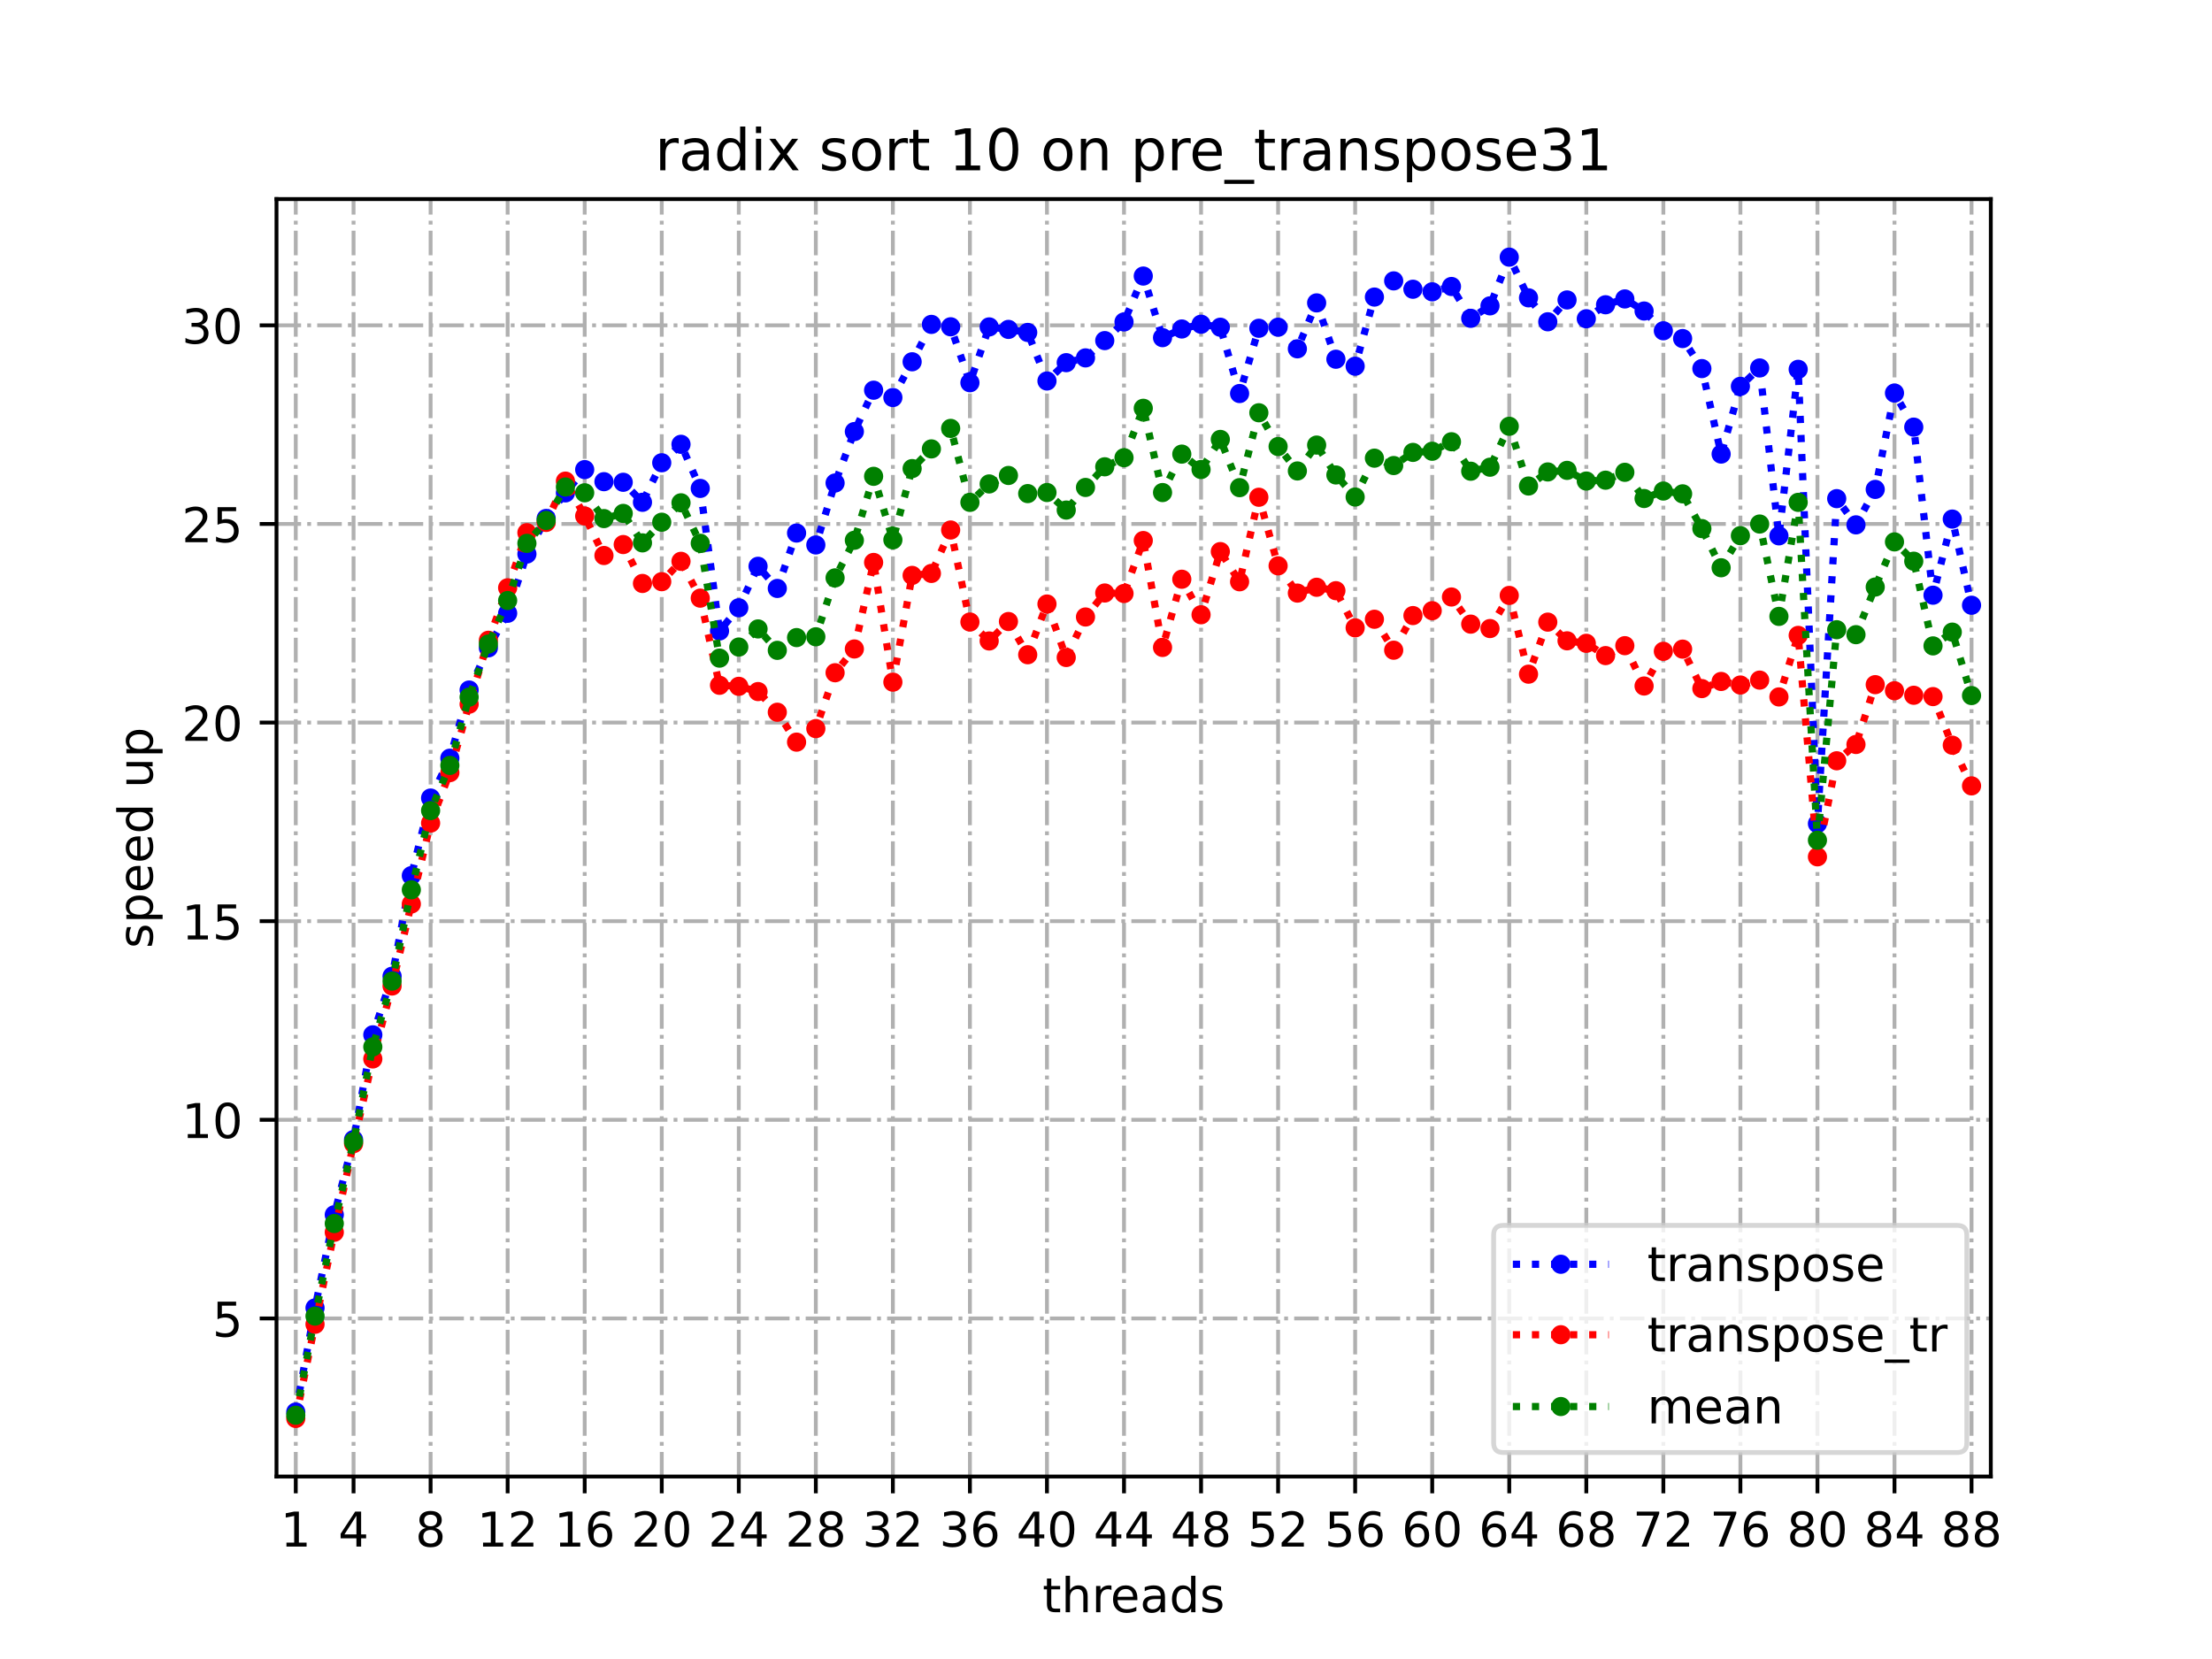 <?xml version="1.0" encoding="utf-8" standalone="no"?>
<!DOCTYPE svg PUBLIC "-//W3C//DTD SVG 1.1//EN"
  "http://www.w3.org/Graphics/SVG/1.1/DTD/svg11.dtd">
<!-- Created with matplotlib (https://matplotlib.org/) -->
<svg height="345.6pt" version="1.1" viewBox="0 0 460.8 345.6" width="460.8pt" xmlns="http://www.w3.org/2000/svg" xmlns:xlink="http://www.w3.org/1999/xlink">
 <defs>
  <style type="text/css">*{stroke-linecap:butt;stroke-linejoin:round;}</style>
 </defs>
 <g id="figure_1">
  <g id="patch_1">
   <path d="M 0 345.6 
L 460.8 345.6 
L 460.8 0 
L 0 0 
z
" style="fill:#ffffff;"/>
  </g>
  <g id="axes_1">
   <g id="patch_2">
    <path d="M 57.6 307.584 
L 414.72 307.584 
L 414.72 41.472 
L 57.6 41.472 
z
" style="fill:#ffffff;"/>
   </g>
   <g id="matplotlib.axis_1">
    <g id="xtick_1">
     <g id="line2d_1">
      <path clip-path="url(#pb57e94de61)" d="M 61.613 307.584 
L 61.613 41.472 
" style="fill:none;stroke:#b0b0b0;stroke-dasharray:5.12,1.28,0.8,1.28;stroke-dashoffset:0;stroke-width:0.8;"/>
     </g>
     <g id="line2d_2">
      <defs>
       <path d="M 0 0 
L 0 3.5 
" id="mc035c4b6bd" style="stroke:#000000;stroke-width:0.8;"/>
      </defs>
      <g>
       <use style="stroke:#000000;stroke-width:0.8;" x="61.613" xlink:href="#mc035c4b6bd" y="307.584"/>
      </g>
     </g>
     <g id="text_1">
      <!-- 1 -->
      <g transform="translate(58.431 322.182)scale(0.1 -0.1)">
       <defs>
        <path d="M 12.406 8.297 
L 28.516 8.297 
L 28.516 63.922 
L 10.984 60.406 
L 10.984 69.391 
L 28.422 72.906 
L 38.281 72.906 
L 38.281 8.297 
L 54.391 8.297 
L 54.391 0 
L 12.406 0 
z
" id="DejaVuSans-49"/>
       </defs>
       <use xlink:href="#DejaVuSans-49"/>
      </g>
     </g>
    </g>
    <g id="xtick_2">
     <g id="line2d_3">
      <path clip-path="url(#pb57e94de61)" d="M 73.65 307.584 
L 73.65 41.472 
" style="fill:none;stroke:#b0b0b0;stroke-dasharray:5.12,1.28,0.8,1.28;stroke-dashoffset:0;stroke-width:0.8;"/>
     </g>
     <g id="line2d_4">
      <g>
       <use style="stroke:#000000;stroke-width:0.8;" x="73.65" xlink:href="#mc035c4b6bd" y="307.584"/>
      </g>
     </g>
     <g id="text_2">
      <!-- 4 -->
      <g transform="translate(70.469 322.182)scale(0.1 -0.1)">
       <defs>
        <path d="M 37.797 64.312 
L 12.891 25.391 
L 37.797 25.391 
z
M 35.203 72.906 
L 47.609 72.906 
L 47.609 25.391 
L 58.016 25.391 
L 58.016 17.188 
L 47.609 17.188 
L 47.609 0 
L 37.797 0 
L 37.797 17.188 
L 4.891 17.188 
L 4.891 26.703 
z
" id="DejaVuSans-52"/>
       </defs>
       <use xlink:href="#DejaVuSans-52"/>
      </g>
     </g>
    </g>
    <g id="xtick_3">
     <g id="line2d_5">
      <path clip-path="url(#pb57e94de61)" d="M 89.701 307.584 
L 89.701 41.472 
" style="fill:none;stroke:#b0b0b0;stroke-dasharray:5.12,1.28,0.8,1.28;stroke-dashoffset:0;stroke-width:0.8;"/>
     </g>
     <g id="line2d_6">
      <g>
       <use style="stroke:#000000;stroke-width:0.8;" x="89.701" xlink:href="#mc035c4b6bd" y="307.584"/>
      </g>
     </g>
     <g id="text_3">
      <!-- 8 -->
      <g transform="translate(86.519 322.182)scale(0.1 -0.1)">
       <defs>
        <path d="M 31.781 34.625 
Q 24.75 34.625 20.719 30.859 
Q 16.703 27.094 16.703 20.516 
Q 16.703 13.922 20.719 10.156 
Q 24.75 6.391 31.781 6.391 
Q 38.812 6.391 42.859 10.172 
Q 46.922 13.969 46.922 20.516 
Q 46.922 27.094 42.891 30.859 
Q 38.875 34.625 31.781 34.625 
z
M 21.922 38.812 
Q 15.578 40.375 12.031 44.719 
Q 8.5 49.078 8.5 55.328 
Q 8.5 64.062 14.719 69.141 
Q 20.953 74.219 31.781 74.219 
Q 42.672 74.219 48.875 69.141 
Q 55.078 64.062 55.078 55.328 
Q 55.078 49.078 51.531 44.719 
Q 48 40.375 41.703 38.812 
Q 48.828 37.156 52.797 32.312 
Q 56.781 27.484 56.781 20.516 
Q 56.781 9.906 50.312 4.234 
Q 43.844 -1.422 31.781 -1.422 
Q 19.734 -1.422 13.25 4.234 
Q 6.781 9.906 6.781 20.516 
Q 6.781 27.484 10.781 32.312 
Q 14.797 37.156 21.922 38.812 
z
M 18.312 54.391 
Q 18.312 48.734 21.844 45.562 
Q 25.391 42.391 31.781 42.391 
Q 38.141 42.391 41.719 45.562 
Q 45.312 48.734 45.312 54.391 
Q 45.312 60.062 41.719 63.234 
Q 38.141 66.406 31.781 66.406 
Q 25.391 66.406 21.844 63.234 
Q 18.312 60.062 18.312 54.391 
z
" id="DejaVuSans-56"/>
       </defs>
       <use xlink:href="#DejaVuSans-56"/>
      </g>
     </g>
    </g>
    <g id="xtick_4">
     <g id="line2d_7">
      <path clip-path="url(#pb57e94de61)" d="M 105.751 307.584 
L 105.751 41.472 
" style="fill:none;stroke:#b0b0b0;stroke-dasharray:5.12,1.28,0.8,1.28;stroke-dashoffset:0;stroke-width:0.8;"/>
     </g>
     <g id="line2d_8">
      <g>
       <use style="stroke:#000000;stroke-width:0.8;" x="105.751" xlink:href="#mc035c4b6bd" y="307.584"/>
      </g>
     </g>
     <g id="text_4">
      <!-- 12 -->
      <g transform="translate(99.389 322.182)scale(0.1 -0.1)">
       <defs>
        <path d="M 19.188 8.297 
L 53.609 8.297 
L 53.609 0 
L 7.328 0 
L 7.328 8.297 
Q 12.938 14.109 22.625 23.891 
Q 32.328 33.688 34.812 36.531 
Q 39.547 41.844 41.422 45.531 
Q 43.312 49.219 43.312 52.781 
Q 43.312 58.594 39.234 62.25 
Q 35.156 65.922 28.609 65.922 
Q 23.969 65.922 18.812 64.312 
Q 13.672 62.703 7.812 59.422 
L 7.812 69.391 
Q 13.766 71.781 18.938 73 
Q 24.125 74.219 28.422 74.219 
Q 39.75 74.219 46.484 68.547 
Q 53.219 62.891 53.219 53.422 
Q 53.219 48.922 51.531 44.891 
Q 49.859 40.875 45.406 35.406 
Q 44.188 33.984 37.641 27.219 
Q 31.109 20.453 19.188 8.297 
z
" id="DejaVuSans-50"/>
       </defs>
       <use xlink:href="#DejaVuSans-49"/>
       <use x="63.623" xlink:href="#DejaVuSans-50"/>
      </g>
     </g>
    </g>
    <g id="xtick_5">
     <g id="line2d_9">
      <path clip-path="url(#pb57e94de61)" d="M 121.801 307.584 
L 121.801 41.472 
" style="fill:none;stroke:#b0b0b0;stroke-dasharray:5.12,1.28,0.8,1.28;stroke-dashoffset:0;stroke-width:0.8;"/>
     </g>
     <g id="line2d_10">
      <g>
       <use style="stroke:#000000;stroke-width:0.8;" x="121.801" xlink:href="#mc035c4b6bd" y="307.584"/>
      </g>
     </g>
     <g id="text_5">
      <!-- 16 -->
      <g transform="translate(115.439 322.182)scale(0.1 -0.1)">
       <defs>
        <path d="M 33.016 40.375 
Q 26.375 40.375 22.484 35.828 
Q 18.609 31.297 18.609 23.391 
Q 18.609 15.531 22.484 10.953 
Q 26.375 6.391 33.016 6.391 
Q 39.656 6.391 43.531 10.953 
Q 47.406 15.531 47.406 23.391 
Q 47.406 31.297 43.531 35.828 
Q 39.656 40.375 33.016 40.375 
z
M 52.594 71.297 
L 52.594 62.312 
Q 48.875 64.062 45.094 64.984 
Q 41.312 65.922 37.594 65.922 
Q 27.828 65.922 22.672 59.328 
Q 17.531 52.734 16.797 39.406 
Q 19.672 43.656 24.016 45.922 
Q 28.375 48.188 33.594 48.188 
Q 44.578 48.188 50.953 41.516 
Q 57.328 34.859 57.328 23.391 
Q 57.328 12.156 50.688 5.359 
Q 44.047 -1.422 33.016 -1.422 
Q 20.359 -1.422 13.672 8.266 
Q 6.984 17.969 6.984 36.375 
Q 6.984 53.656 15.188 63.938 
Q 23.391 74.219 37.203 74.219 
Q 40.922 74.219 44.703 73.484 
Q 48.484 72.75 52.594 71.297 
z
" id="DejaVuSans-54"/>
       </defs>
       <use xlink:href="#DejaVuSans-49"/>
       <use x="63.623" xlink:href="#DejaVuSans-54"/>
      </g>
     </g>
    </g>
    <g id="xtick_6">
     <g id="line2d_11">
      <path clip-path="url(#pb57e94de61)" d="M 137.852 307.584 
L 137.852 41.472 
" style="fill:none;stroke:#b0b0b0;stroke-dasharray:5.12,1.28,0.8,1.28;stroke-dashoffset:0;stroke-width:0.8;"/>
     </g>
     <g id="line2d_12">
      <g>
       <use style="stroke:#000000;stroke-width:0.8;" x="137.852" xlink:href="#mc035c4b6bd" y="307.584"/>
      </g>
     </g>
     <g id="text_6">
      <!-- 20 -->
      <g transform="translate(131.489 322.182)scale(0.1 -0.1)">
       <defs>
        <path d="M 31.781 66.406 
Q 24.172 66.406 20.328 58.906 
Q 16.5 51.422 16.5 36.375 
Q 16.5 21.391 20.328 13.891 
Q 24.172 6.391 31.781 6.391 
Q 39.453 6.391 43.281 13.891 
Q 47.125 21.391 47.125 36.375 
Q 47.125 51.422 43.281 58.906 
Q 39.453 66.406 31.781 66.406 
z
M 31.781 74.219 
Q 44.047 74.219 50.516 64.516 
Q 56.984 54.828 56.984 36.375 
Q 56.984 17.969 50.516 8.266 
Q 44.047 -1.422 31.781 -1.422 
Q 19.531 -1.422 13.062 8.266 
Q 6.594 17.969 6.594 36.375 
Q 6.594 54.828 13.062 64.516 
Q 19.531 74.219 31.781 74.219 
z
" id="DejaVuSans-48"/>
       </defs>
       <use xlink:href="#DejaVuSans-50"/>
       <use x="63.623" xlink:href="#DejaVuSans-48"/>
      </g>
     </g>
    </g>
    <g id="xtick_7">
     <g id="line2d_13">
      <path clip-path="url(#pb57e94de61)" d="M 153.902 307.584 
L 153.902 41.472 
" style="fill:none;stroke:#b0b0b0;stroke-dasharray:5.12,1.28,0.8,1.28;stroke-dashoffset:0;stroke-width:0.8;"/>
     </g>
     <g id="line2d_14">
      <g>
       <use style="stroke:#000000;stroke-width:0.8;" x="153.902" xlink:href="#mc035c4b6bd" y="307.584"/>
      </g>
     </g>
     <g id="text_7">
      <!-- 24 -->
      <g transform="translate(147.54 322.182)scale(0.1 -0.1)">
       <use xlink:href="#DejaVuSans-50"/>
       <use x="63.623" xlink:href="#DejaVuSans-52"/>
      </g>
     </g>
    </g>
    <g id="xtick_8">
     <g id="line2d_15">
      <path clip-path="url(#pb57e94de61)" d="M 169.952 307.584 
L 169.952 41.472 
" style="fill:none;stroke:#b0b0b0;stroke-dasharray:5.12,1.28,0.8,1.28;stroke-dashoffset:0;stroke-width:0.8;"/>
     </g>
     <g id="line2d_16">
      <g>
       <use style="stroke:#000000;stroke-width:0.8;" x="169.952" xlink:href="#mc035c4b6bd" y="307.584"/>
      </g>
     </g>
     <g id="text_8">
      <!-- 28 -->
      <g transform="translate(163.59 322.182)scale(0.1 -0.1)">
       <use xlink:href="#DejaVuSans-50"/>
       <use x="63.623" xlink:href="#DejaVuSans-56"/>
      </g>
     </g>
    </g>
    <g id="xtick_9">
     <g id="line2d_17">
      <path clip-path="url(#pb57e94de61)" d="M 186.003 307.584 
L 186.003 41.472 
" style="fill:none;stroke:#b0b0b0;stroke-dasharray:5.12,1.28,0.8,1.28;stroke-dashoffset:0;stroke-width:0.8;"/>
     </g>
     <g id="line2d_18">
      <g>
       <use style="stroke:#000000;stroke-width:0.8;" x="186.003" xlink:href="#mc035c4b6bd" y="307.584"/>
      </g>
     </g>
     <g id="text_9">
      <!-- 32 -->
      <g transform="translate(179.64 322.182)scale(0.1 -0.1)">
       <defs>
        <path d="M 40.578 39.312 
Q 47.656 37.797 51.625 33 
Q 55.609 28.219 55.609 21.188 
Q 55.609 10.406 48.188 4.484 
Q 40.766 -1.422 27.094 -1.422 
Q 22.516 -1.422 17.656 -0.516 
Q 12.797 0.391 7.625 2.203 
L 7.625 11.719 
Q 11.719 9.328 16.594 8.109 
Q 21.484 6.891 26.812 6.891 
Q 36.078 6.891 40.938 10.547 
Q 45.797 14.203 45.797 21.188 
Q 45.797 27.641 41.281 31.266 
Q 36.766 34.906 28.719 34.906 
L 20.219 34.906 
L 20.219 43.016 
L 29.109 43.016 
Q 36.375 43.016 40.234 45.922 
Q 44.094 48.828 44.094 54.297 
Q 44.094 59.906 40.109 62.906 
Q 36.141 65.922 28.719 65.922 
Q 24.656 65.922 20.016 65.031 
Q 15.375 64.156 9.812 62.312 
L 9.812 71.094 
Q 15.438 72.656 20.344 73.438 
Q 25.25 74.219 29.594 74.219 
Q 40.828 74.219 47.359 69.109 
Q 53.906 64.016 53.906 55.328 
Q 53.906 49.266 50.438 45.094 
Q 46.969 40.922 40.578 39.312 
z
" id="DejaVuSans-51"/>
       </defs>
       <use xlink:href="#DejaVuSans-51"/>
       <use x="63.623" xlink:href="#DejaVuSans-50"/>
      </g>
     </g>
    </g>
    <g id="xtick_10">
     <g id="line2d_19">
      <path clip-path="url(#pb57e94de61)" d="M 202.053 307.584 
L 202.053 41.472 
" style="fill:none;stroke:#b0b0b0;stroke-dasharray:5.12,1.28,0.8,1.28;stroke-dashoffset:0;stroke-width:0.8;"/>
     </g>
     <g id="line2d_20">
      <g>
       <use style="stroke:#000000;stroke-width:0.8;" x="202.053" xlink:href="#mc035c4b6bd" y="307.584"/>
      </g>
     </g>
     <g id="text_10">
      <!-- 36 -->
      <g transform="translate(195.691 322.182)scale(0.1 -0.1)">
       <use xlink:href="#DejaVuSans-51"/>
       <use x="63.623" xlink:href="#DejaVuSans-54"/>
      </g>
     </g>
    </g>
    <g id="xtick_11">
     <g id="line2d_21">
      <path clip-path="url(#pb57e94de61)" d="M 218.103 307.584 
L 218.103 41.472 
" style="fill:none;stroke:#b0b0b0;stroke-dasharray:5.12,1.28,0.8,1.28;stroke-dashoffset:0;stroke-width:0.8;"/>
     </g>
     <g id="line2d_22">
      <g>
       <use style="stroke:#000000;stroke-width:0.8;" x="218.103" xlink:href="#mc035c4b6bd" y="307.584"/>
      </g>
     </g>
     <g id="text_11">
      <!-- 40 -->
      <g transform="translate(211.741 322.182)scale(0.1 -0.1)">
       <use xlink:href="#DejaVuSans-52"/>
       <use x="63.623" xlink:href="#DejaVuSans-48"/>
      </g>
     </g>
    </g>
    <g id="xtick_12">
     <g id="line2d_23">
      <path clip-path="url(#pb57e94de61)" d="M 234.154 307.584 
L 234.154 41.472 
" style="fill:none;stroke:#b0b0b0;stroke-dasharray:5.12,1.28,0.8,1.28;stroke-dashoffset:0;stroke-width:0.8;"/>
     </g>
     <g id="line2d_24">
      <g>
       <use style="stroke:#000000;stroke-width:0.8;" x="234.154" xlink:href="#mc035c4b6bd" y="307.584"/>
      </g>
     </g>
     <g id="text_12">
      <!-- 44 -->
      <g transform="translate(227.791 322.182)scale(0.1 -0.1)">
       <use xlink:href="#DejaVuSans-52"/>
       <use x="63.623" xlink:href="#DejaVuSans-52"/>
      </g>
     </g>
    </g>
    <g id="xtick_13">
     <g id="line2d_25">
      <path clip-path="url(#pb57e94de61)" d="M 250.204 307.584 
L 250.204 41.472 
" style="fill:none;stroke:#b0b0b0;stroke-dasharray:5.12,1.28,0.8,1.28;stroke-dashoffset:0;stroke-width:0.8;"/>
     </g>
     <g id="line2d_26">
      <g>
       <use style="stroke:#000000;stroke-width:0.8;" x="250.204" xlink:href="#mc035c4b6bd" y="307.584"/>
      </g>
     </g>
     <g id="text_13">
      <!-- 48 -->
      <g transform="translate(243.842 322.182)scale(0.1 -0.1)">
       <use xlink:href="#DejaVuSans-52"/>
       <use x="63.623" xlink:href="#DejaVuSans-56"/>
      </g>
     </g>
    </g>
    <g id="xtick_14">
     <g id="line2d_27">
      <path clip-path="url(#pb57e94de61)" d="M 266.254 307.584 
L 266.254 41.472 
" style="fill:none;stroke:#b0b0b0;stroke-dasharray:5.12,1.28,0.8,1.28;stroke-dashoffset:0;stroke-width:0.8;"/>
     </g>
     <g id="line2d_28">
      <g>
       <use style="stroke:#000000;stroke-width:0.8;" x="266.254" xlink:href="#mc035c4b6bd" y="307.584"/>
      </g>
     </g>
     <g id="text_14">
      <!-- 52 -->
      <g transform="translate(259.892 322.182)scale(0.1 -0.1)">
       <defs>
        <path d="M 10.797 72.906 
L 49.516 72.906 
L 49.516 64.594 
L 19.828 64.594 
L 19.828 46.734 
Q 21.969 47.469 24.109 47.828 
Q 26.266 48.188 28.422 48.188 
Q 40.625 48.188 47.75 41.5 
Q 54.891 34.812 54.891 23.391 
Q 54.891 11.625 47.562 5.094 
Q 40.234 -1.422 26.906 -1.422 
Q 22.312 -1.422 17.547 -0.641 
Q 12.797 0.141 7.719 1.703 
L 7.719 11.625 
Q 12.109 9.234 16.797 8.062 
Q 21.484 6.891 26.703 6.891 
Q 35.156 6.891 40.078 11.328 
Q 45.016 15.766 45.016 23.391 
Q 45.016 31 40.078 35.438 
Q 35.156 39.891 26.703 39.891 
Q 22.75 39.891 18.812 39.016 
Q 14.891 38.141 10.797 36.281 
z
" id="DejaVuSans-53"/>
       </defs>
       <use xlink:href="#DejaVuSans-53"/>
       <use x="63.623" xlink:href="#DejaVuSans-50"/>
      </g>
     </g>
    </g>
    <g id="xtick_15">
     <g id="line2d_29">
      <path clip-path="url(#pb57e94de61)" d="M 282.305 307.584 
L 282.305 41.472 
" style="fill:none;stroke:#b0b0b0;stroke-dasharray:5.12,1.28,0.8,1.28;stroke-dashoffset:0;stroke-width:0.8;"/>
     </g>
     <g id="line2d_30">
      <g>
       <use style="stroke:#000000;stroke-width:0.8;" x="282.305" xlink:href="#mc035c4b6bd" y="307.584"/>
      </g>
     </g>
     <g id="text_15">
      <!-- 56 -->
      <g transform="translate(275.942 322.182)scale(0.1 -0.1)">
       <use xlink:href="#DejaVuSans-53"/>
       <use x="63.623" xlink:href="#DejaVuSans-54"/>
      </g>
     </g>
    </g>
    <g id="xtick_16">
     <g id="line2d_31">
      <path clip-path="url(#pb57e94de61)" d="M 298.355 307.584 
L 298.355 41.472 
" style="fill:none;stroke:#b0b0b0;stroke-dasharray:5.12,1.28,0.8,1.28;stroke-dashoffset:0;stroke-width:0.8;"/>
     </g>
     <g id="line2d_32">
      <g>
       <use style="stroke:#000000;stroke-width:0.8;" x="298.355" xlink:href="#mc035c4b6bd" y="307.584"/>
      </g>
     </g>
     <g id="text_16">
      <!-- 60 -->
      <g transform="translate(291.993 322.182)scale(0.1 -0.1)">
       <use xlink:href="#DejaVuSans-54"/>
       <use x="63.623" xlink:href="#DejaVuSans-48"/>
      </g>
     </g>
    </g>
    <g id="xtick_17">
     <g id="line2d_33">
      <path clip-path="url(#pb57e94de61)" d="M 314.405 307.584 
L 314.405 41.472 
" style="fill:none;stroke:#b0b0b0;stroke-dasharray:5.12,1.28,0.8,1.28;stroke-dashoffset:0;stroke-width:0.8;"/>
     </g>
     <g id="line2d_34">
      <g>
       <use style="stroke:#000000;stroke-width:0.8;" x="314.405" xlink:href="#mc035c4b6bd" y="307.584"/>
      </g>
     </g>
     <g id="text_17">
      <!-- 64 -->
      <g transform="translate(308.043 322.182)scale(0.1 -0.1)">
       <use xlink:href="#DejaVuSans-54"/>
       <use x="63.623" xlink:href="#DejaVuSans-52"/>
      </g>
     </g>
    </g>
    <g id="xtick_18">
     <g id="line2d_35">
      <path clip-path="url(#pb57e94de61)" d="M 330.456 307.584 
L 330.456 41.472 
" style="fill:none;stroke:#b0b0b0;stroke-dasharray:5.12,1.28,0.8,1.28;stroke-dashoffset:0;stroke-width:0.8;"/>
     </g>
     <g id="line2d_36">
      <g>
       <use style="stroke:#000000;stroke-width:0.8;" x="330.456" xlink:href="#mc035c4b6bd" y="307.584"/>
      </g>
     </g>
     <g id="text_18">
      <!-- 68 -->
      <g transform="translate(324.093 322.182)scale(0.1 -0.1)">
       <use xlink:href="#DejaVuSans-54"/>
       <use x="63.623" xlink:href="#DejaVuSans-56"/>
      </g>
     </g>
    </g>
    <g id="xtick_19">
     <g id="line2d_37">
      <path clip-path="url(#pb57e94de61)" d="M 346.506 307.584 
L 346.506 41.472 
" style="fill:none;stroke:#b0b0b0;stroke-dasharray:5.12,1.28,0.8,1.28;stroke-dashoffset:0;stroke-width:0.8;"/>
     </g>
     <g id="line2d_38">
      <g>
       <use style="stroke:#000000;stroke-width:0.8;" x="346.506" xlink:href="#mc035c4b6bd" y="307.584"/>
      </g>
     </g>
     <g id="text_19">
      <!-- 72 -->
      <g transform="translate(340.144 322.182)scale(0.1 -0.1)">
       <defs>
        <path d="M 8.203 72.906 
L 55.078 72.906 
L 55.078 68.703 
L 28.609 0 
L 18.312 0 
L 43.219 64.594 
L 8.203 64.594 
z
" id="DejaVuSans-55"/>
       </defs>
       <use xlink:href="#DejaVuSans-55"/>
       <use x="63.623" xlink:href="#DejaVuSans-50"/>
      </g>
     </g>
    </g>
    <g id="xtick_20">
     <g id="line2d_39">
      <path clip-path="url(#pb57e94de61)" d="M 362.556 307.584 
L 362.556 41.472 
" style="fill:none;stroke:#b0b0b0;stroke-dasharray:5.12,1.28,0.8,1.28;stroke-dashoffset:0;stroke-width:0.8;"/>
     </g>
     <g id="line2d_40">
      <g>
       <use style="stroke:#000000;stroke-width:0.8;" x="362.556" xlink:href="#mc035c4b6bd" y="307.584"/>
      </g>
     </g>
     <g id="text_20">
      <!-- 76 -->
      <g transform="translate(356.194 322.182)scale(0.1 -0.1)">
       <use xlink:href="#DejaVuSans-55"/>
       <use x="63.623" xlink:href="#DejaVuSans-54"/>
      </g>
     </g>
    </g>
    <g id="xtick_21">
     <g id="line2d_41">
      <path clip-path="url(#pb57e94de61)" d="M 378.607 307.584 
L 378.607 41.472 
" style="fill:none;stroke:#b0b0b0;stroke-dasharray:5.12,1.28,0.8,1.28;stroke-dashoffset:0;stroke-width:0.8;"/>
     </g>
     <g id="line2d_42">
      <g>
       <use style="stroke:#000000;stroke-width:0.8;" x="378.607" xlink:href="#mc035c4b6bd" y="307.584"/>
      </g>
     </g>
     <g id="text_21">
      <!-- 80 -->
      <g transform="translate(372.244 322.182)scale(0.1 -0.1)">
       <use xlink:href="#DejaVuSans-56"/>
       <use x="63.623" xlink:href="#DejaVuSans-48"/>
      </g>
     </g>
    </g>
    <g id="xtick_22">
     <g id="line2d_43">
      <path clip-path="url(#pb57e94de61)" d="M 394.657 307.584 
L 394.657 41.472 
" style="fill:none;stroke:#b0b0b0;stroke-dasharray:5.12,1.28,0.8,1.28;stroke-dashoffset:0;stroke-width:0.8;"/>
     </g>
     <g id="line2d_44">
      <g>
       <use style="stroke:#000000;stroke-width:0.8;" x="394.657" xlink:href="#mc035c4b6bd" y="307.584"/>
      </g>
     </g>
     <g id="text_22">
      <!-- 84 -->
      <g transform="translate(388.295 322.182)scale(0.1 -0.1)">
       <use xlink:href="#DejaVuSans-56"/>
       <use x="63.623" xlink:href="#DejaVuSans-52"/>
      </g>
     </g>
    </g>
    <g id="xtick_23">
     <g id="line2d_45">
      <path clip-path="url(#pb57e94de61)" d="M 410.707 307.584 
L 410.707 41.472 
" style="fill:none;stroke:#b0b0b0;stroke-dasharray:5.12,1.28,0.8,1.28;stroke-dashoffset:0;stroke-width:0.8;"/>
     </g>
     <g id="line2d_46">
      <g>
       <use style="stroke:#000000;stroke-width:0.8;" x="410.707" xlink:href="#mc035c4b6bd" y="307.584"/>
      </g>
     </g>
     <g id="text_23">
      <!-- 88 -->
      <g transform="translate(404.345 322.182)scale(0.1 -0.1)">
       <use xlink:href="#DejaVuSans-56"/>
       <use x="63.623" xlink:href="#DejaVuSans-56"/>
      </g>
     </g>
    </g>
    <g id="text_24">
     <!-- threads -->
     <g transform="translate(217.169 335.861)scale(0.1 -0.1)">
      <defs>
       <path d="M 18.312 70.219 
L 18.312 54.688 
L 36.812 54.688 
L 36.812 47.703 
L 18.312 47.703 
L 18.312 18.016 
Q 18.312 11.328 20.141 9.422 
Q 21.969 7.516 27.594 7.516 
L 36.812 7.516 
L 36.812 0 
L 27.594 0 
Q 17.188 0 13.234 3.875 
Q 9.281 7.766 9.281 18.016 
L 9.281 47.703 
L 2.688 47.703 
L 2.688 54.688 
L 9.281 54.688 
L 9.281 70.219 
z
" id="DejaVuSans-116"/>
       <path d="M 54.891 33.016 
L 54.891 0 
L 45.906 0 
L 45.906 32.719 
Q 45.906 40.484 42.875 44.328 
Q 39.844 48.188 33.797 48.188 
Q 26.516 48.188 22.312 43.547 
Q 18.109 38.922 18.109 30.906 
L 18.109 0 
L 9.078 0 
L 9.078 75.984 
L 18.109 75.984 
L 18.109 46.188 
Q 21.344 51.125 25.703 53.562 
Q 30.078 56 35.797 56 
Q 45.219 56 50.047 50.172 
Q 54.891 44.344 54.891 33.016 
z
" id="DejaVuSans-104"/>
       <path d="M 41.109 46.297 
Q 39.594 47.172 37.812 47.578 
Q 36.031 48 33.891 48 
Q 26.266 48 22.188 43.047 
Q 18.109 38.094 18.109 28.812 
L 18.109 0 
L 9.078 0 
L 9.078 54.688 
L 18.109 54.688 
L 18.109 46.188 
Q 20.953 51.172 25.484 53.578 
Q 30.031 56 36.531 56 
Q 37.453 56 38.578 55.875 
Q 39.703 55.766 41.062 55.516 
z
" id="DejaVuSans-114"/>
       <path d="M 56.203 29.594 
L 56.203 25.203 
L 14.891 25.203 
Q 15.484 15.922 20.484 11.062 
Q 25.484 6.203 34.422 6.203 
Q 39.594 6.203 44.453 7.469 
Q 49.312 8.734 54.109 11.281 
L 54.109 2.781 
Q 49.266 0.734 44.188 -0.344 
Q 39.109 -1.422 33.891 -1.422 
Q 20.797 -1.422 13.156 6.188 
Q 5.516 13.812 5.516 26.812 
Q 5.516 40.234 12.766 48.109 
Q 20.016 56 32.328 56 
Q 43.359 56 49.781 48.891 
Q 56.203 41.797 56.203 29.594 
z
M 47.219 32.234 
Q 47.125 39.594 43.094 43.984 
Q 39.062 48.391 32.422 48.391 
Q 24.906 48.391 20.391 44.141 
Q 15.875 39.891 15.188 32.172 
z
" id="DejaVuSans-101"/>
       <path d="M 34.281 27.484 
Q 23.391 27.484 19.188 25 
Q 14.984 22.516 14.984 16.5 
Q 14.984 11.719 18.141 8.906 
Q 21.297 6.109 26.703 6.109 
Q 34.188 6.109 38.703 11.406 
Q 43.219 16.703 43.219 25.484 
L 43.219 27.484 
z
M 52.203 31.203 
L 52.203 0 
L 43.219 0 
L 43.219 8.297 
Q 40.141 3.328 35.547 0.953 
Q 30.953 -1.422 24.312 -1.422 
Q 15.922 -1.422 10.953 3.297 
Q 6 8.016 6 15.922 
Q 6 25.141 12.172 29.828 
Q 18.359 34.516 30.609 34.516 
L 43.219 34.516 
L 43.219 35.406 
Q 43.219 41.609 39.141 45 
Q 35.062 48.391 27.688 48.391 
Q 23 48.391 18.547 47.266 
Q 14.109 46.141 10.016 43.891 
L 10.016 52.203 
Q 14.938 54.109 19.578 55.047 
Q 24.219 56 28.609 56 
Q 40.484 56 46.344 49.844 
Q 52.203 43.703 52.203 31.203 
z
" id="DejaVuSans-97"/>
       <path d="M 45.406 46.391 
L 45.406 75.984 
L 54.391 75.984 
L 54.391 0 
L 45.406 0 
L 45.406 8.203 
Q 42.578 3.328 38.25 0.953 
Q 33.938 -1.422 27.875 -1.422 
Q 17.969 -1.422 11.734 6.484 
Q 5.516 14.406 5.516 27.297 
Q 5.516 40.188 11.734 48.094 
Q 17.969 56 27.875 56 
Q 33.938 56 38.25 53.625 
Q 42.578 51.266 45.406 46.391 
z
M 14.797 27.297 
Q 14.797 17.391 18.875 11.75 
Q 22.953 6.109 30.078 6.109 
Q 37.203 6.109 41.297 11.75 
Q 45.406 17.391 45.406 27.297 
Q 45.406 37.203 41.297 42.844 
Q 37.203 48.484 30.078 48.484 
Q 22.953 48.484 18.875 42.844 
Q 14.797 37.203 14.797 27.297 
z
" id="DejaVuSans-100"/>
       <path d="M 44.281 53.078 
L 44.281 44.578 
Q 40.484 46.531 36.375 47.5 
Q 32.281 48.484 27.875 48.484 
Q 21.188 48.484 17.844 46.438 
Q 14.5 44.391 14.5 40.281 
Q 14.5 37.156 16.891 35.375 
Q 19.281 33.594 26.516 31.984 
L 29.594 31.297 
Q 39.156 29.25 43.188 25.516 
Q 47.219 21.781 47.219 15.094 
Q 47.219 7.469 41.188 3.016 
Q 35.156 -1.422 24.609 -1.422 
Q 20.219 -1.422 15.453 -0.562 
Q 10.688 0.297 5.422 2 
L 5.422 11.281 
Q 10.406 8.688 15.234 7.391 
Q 20.062 6.109 24.812 6.109 
Q 31.156 6.109 34.562 8.281 
Q 37.984 10.453 37.984 14.406 
Q 37.984 18.062 35.516 20.016 
Q 33.062 21.969 24.703 23.781 
L 21.578 24.516 
Q 13.234 26.266 9.516 29.906 
Q 5.812 33.547 5.812 39.891 
Q 5.812 47.609 11.281 51.797 
Q 16.75 56 26.812 56 
Q 31.781 56 36.172 55.266 
Q 40.578 54.547 44.281 53.078 
z
" id="DejaVuSans-115"/>
      </defs>
      <use xlink:href="#DejaVuSans-116"/>
      <use x="39.209" xlink:href="#DejaVuSans-104"/>
      <use x="102.588" xlink:href="#DejaVuSans-114"/>
      <use x="141.451" xlink:href="#DejaVuSans-101"/>
      <use x="202.975" xlink:href="#DejaVuSans-97"/>
      <use x="264.254" xlink:href="#DejaVuSans-100"/>
      <use x="327.73" xlink:href="#DejaVuSans-115"/>
     </g>
    </g>
   </g>
   <g id="matplotlib.axis_2">
    <g id="ytick_1">
     <g id="line2d_47">
      <path clip-path="url(#pb57e94de61)" d="M 57.6 274.653 
L 414.72 274.653 
" style="fill:none;stroke:#b0b0b0;stroke-dasharray:5.12,1.28,0.8,1.28;stroke-dashoffset:0;stroke-width:0.8;"/>
     </g>
     <g id="line2d_48">
      <defs>
       <path d="M 0 0 
L -3.5 0 
" id="mfc722d9259" style="stroke:#000000;stroke-width:0.8;"/>
      </defs>
      <g>
       <use style="stroke:#000000;stroke-width:0.8;" x="57.6" xlink:href="#mfc722d9259" y="274.653"/>
      </g>
     </g>
     <g id="text_25">
      <!-- 5 -->
      <g transform="translate(44.237 278.452)scale(0.1 -0.1)">
       <use xlink:href="#DejaVuSans-53"/>
      </g>
     </g>
    </g>
    <g id="ytick_2">
     <g id="line2d_49">
      <path clip-path="url(#pb57e94de61)" d="M 57.6 233.276 
L 414.72 233.276 
" style="fill:none;stroke:#b0b0b0;stroke-dasharray:5.12,1.28,0.8,1.28;stroke-dashoffset:0;stroke-width:0.8;"/>
     </g>
     <g id="line2d_50">
      <g>
       <use style="stroke:#000000;stroke-width:0.8;" x="57.6" xlink:href="#mfc722d9259" y="233.276"/>
      </g>
     </g>
     <g id="text_26">
      <!-- 10 -->
      <g transform="translate(37.875 237.076)scale(0.1 -0.1)">
       <use xlink:href="#DejaVuSans-49"/>
       <use x="63.623" xlink:href="#DejaVuSans-48"/>
      </g>
     </g>
    </g>
    <g id="ytick_3">
     <g id="line2d_51">
      <path clip-path="url(#pb57e94de61)" d="M 57.6 191.9 
L 414.72 191.9 
" style="fill:none;stroke:#b0b0b0;stroke-dasharray:5.12,1.28,0.8,1.28;stroke-dashoffset:0;stroke-width:0.8;"/>
     </g>
     <g id="line2d_52">
      <g>
       <use style="stroke:#000000;stroke-width:0.8;" x="57.6" xlink:href="#mfc722d9259" y="191.9"/>
      </g>
     </g>
     <g id="text_27">
      <!-- 15 -->
      <g transform="translate(37.875 195.699)scale(0.1 -0.1)">
       <use xlink:href="#DejaVuSans-49"/>
       <use x="63.623" xlink:href="#DejaVuSans-53"/>
      </g>
     </g>
    </g>
    <g id="ytick_4">
     <g id="line2d_53">
      <path clip-path="url(#pb57e94de61)" d="M 57.6 150.523 
L 414.72 150.523 
" style="fill:none;stroke:#b0b0b0;stroke-dasharray:5.12,1.28,0.8,1.28;stroke-dashoffset:0;stroke-width:0.8;"/>
     </g>
     <g id="line2d_54">
      <g>
       <use style="stroke:#000000;stroke-width:0.8;" x="57.6" xlink:href="#mfc722d9259" y="150.523"/>
      </g>
     </g>
     <g id="text_28">
      <!-- 20 -->
      <g transform="translate(37.875 154.322)scale(0.1 -0.1)">
       <use xlink:href="#DejaVuSans-50"/>
       <use x="63.623" xlink:href="#DejaVuSans-48"/>
      </g>
     </g>
    </g>
    <g id="ytick_5">
     <g id="line2d_55">
      <path clip-path="url(#pb57e94de61)" d="M 57.6 109.147 
L 414.72 109.147 
" style="fill:none;stroke:#b0b0b0;stroke-dasharray:5.12,1.28,0.8,1.28;stroke-dashoffset:0;stroke-width:0.8;"/>
     </g>
     <g id="line2d_56">
      <g>
       <use style="stroke:#000000;stroke-width:0.8;" x="57.6" xlink:href="#mfc722d9259" y="109.147"/>
      </g>
     </g>
     <g id="text_29">
      <!-- 25 -->
      <g transform="translate(37.875 112.946)scale(0.1 -0.1)">
       <use xlink:href="#DejaVuSans-50"/>
       <use x="63.623" xlink:href="#DejaVuSans-53"/>
      </g>
     </g>
    </g>
    <g id="ytick_6">
     <g id="line2d_57">
      <path clip-path="url(#pb57e94de61)" d="M 57.6 67.77 
L 414.72 67.77 
" style="fill:none;stroke:#b0b0b0;stroke-dasharray:5.12,1.28,0.8,1.28;stroke-dashoffset:0;stroke-width:0.8;"/>
     </g>
     <g id="line2d_58">
      <g>
       <use style="stroke:#000000;stroke-width:0.8;" x="57.6" xlink:href="#mfc722d9259" y="67.77"/>
      </g>
     </g>
     <g id="text_30">
      <!-- 30 -->
      <g transform="translate(37.875 71.569)scale(0.1 -0.1)">
       <use xlink:href="#DejaVuSans-51"/>
       <use x="63.623" xlink:href="#DejaVuSans-48"/>
      </g>
     </g>
    </g>
    <g id="text_31">
     <!-- speed up -->
     <g transform="translate(31.795 197.566)rotate(-90)scale(0.1 -0.1)">
      <defs>
       <path d="M 18.109 8.203 
L 18.109 -20.797 
L 9.078 -20.797 
L 9.078 54.688 
L 18.109 54.688 
L 18.109 46.391 
Q 20.953 51.266 25.266 53.625 
Q 29.594 56 35.594 56 
Q 45.562 56 51.781 48.094 
Q 58.016 40.188 58.016 27.297 
Q 58.016 14.406 51.781 6.484 
Q 45.562 -1.422 35.594 -1.422 
Q 29.594 -1.422 25.266 0.953 
Q 20.953 3.328 18.109 8.203 
z
M 48.688 27.297 
Q 48.688 37.203 44.609 42.844 
Q 40.531 48.484 33.406 48.484 
Q 26.266 48.484 22.188 42.844 
Q 18.109 37.203 18.109 27.297 
Q 18.109 17.391 22.188 11.75 
Q 26.266 6.109 33.406 6.109 
Q 40.531 6.109 44.609 11.75 
Q 48.688 17.391 48.688 27.297 
z
" id="DejaVuSans-112"/>
       <path id="DejaVuSans-32"/>
       <path d="M 8.5 21.578 
L 8.5 54.688 
L 17.484 54.688 
L 17.484 21.922 
Q 17.484 14.156 20.5 10.266 
Q 23.531 6.391 29.594 6.391 
Q 36.859 6.391 41.078 11.031 
Q 45.312 15.672 45.312 23.688 
L 45.312 54.688 
L 54.297 54.688 
L 54.297 0 
L 45.312 0 
L 45.312 8.406 
Q 42.047 3.422 37.719 1 
Q 33.406 -1.422 27.688 -1.422 
Q 18.266 -1.422 13.375 4.438 
Q 8.5 10.297 8.5 21.578 
z
M 31.109 56 
z
" id="DejaVuSans-117"/>
      </defs>
      <use xlink:href="#DejaVuSans-115"/>
      <use x="52.1" xlink:href="#DejaVuSans-112"/>
      <use x="115.576" xlink:href="#DejaVuSans-101"/>
      <use x="177.1" xlink:href="#DejaVuSans-101"/>
      <use x="238.623" xlink:href="#DejaVuSans-100"/>
      <use x="302.1" xlink:href="#DejaVuSans-32"/>
      <use x="333.887" xlink:href="#DejaVuSans-117"/>
      <use x="397.266" xlink:href="#DejaVuSans-112"/>
     </g>
    </g>
   </g>
   <g id="line2d_59">
    <path clip-path="url(#pb57e94de61)" d="M 61.613 294.153 
L 65.625 272.465 
L 69.638 253.059 
L 73.65 237.402 
L 77.663 215.577 
L 81.676 203.369 
L 85.688 182.416 
L 89.701 166.248 
L 93.713 157.951 
L 97.726 143.746 
L 101.738 134.957 
L 105.751 127.758 
L 109.764 115.411 
L 113.776 108.003 
L 117.789 102.676 
L 121.801 97.825 
L 125.814 100.342 
L 129.827 100.468 
L 133.839 104.636 
L 137.852 96.402 
L 141.864 92.558 
L 145.877 101.746 
L 149.889 131.439 
L 153.902 126.612 
L 157.915 117.971 
L 161.927 122.583 
L 165.94 111.041 
L 169.952 113.524 
L 173.965 100.619 
L 177.978 89.903 
L 181.99 81.287 
L 186.003 82.814 
L 190.015 75.365 
L 194.028 67.577 
L 198.04 68.077 
L 202.053 79.728 
L 206.066 68.102 
L 210.078 68.621 
L 214.091 69.253 
L 218.103 79.367 
L 222.116 75.549 
L 226.129 74.556 
L 230.141 70.953 
L 234.154 67.066 
L 238.166 57.507 
L 242.179 70.339 
L 246.191 68.534 
L 250.204 67.544 
L 254.217 68.169 
L 258.229 81.978 
L 262.242 68.385 
L 266.254 68.162 
L 270.267 72.666 
L 274.28 63.098 
L 278.292 74.833 
L 282.305 76.289 
L 286.317 61.885 
L 290.33 58.513 
L 294.342 60.253 
L 298.355 60.789 
L 302.368 59.682 
L 306.38 66.31 
L 310.393 63.715 
L 314.405 53.568 
L 318.418 62.044 
L 322.431 67.033 
L 326.443 62.484 
L 330.456 66.405 
L 334.468 63.488 
L 338.481 62.276 
L 342.493 64.791 
L 346.506 68.907 
L 350.519 70.526 
L 354.531 76.783 
L 358.544 94.59 
L 362.556 80.481 
L 366.569 76.652 
L 370.582 111.626 
L 374.594 76.937 
L 378.607 171.574 
L 382.619 103.876 
L 386.632 109.338 
L 390.644 101.952 
L 394.657 81.879 
L 398.67 88.983 
L 402.682 123.99 
L 406.695 108.133 
L 410.707 126.083 
" style="fill:none;stroke:#0000ff;stroke-dasharray:1.5,2.475;stroke-dashoffset:0;stroke-width:1.5;"/>
    <defs>
     <path d="M 0 1.5 
C 0.398 1.5 0.779 1.342 1.061 1.061 
C 1.342 0.779 1.5 0.398 1.5 0 
C 1.5 -0.398 1.342 -0.779 1.061 -1.061 
C 0.779 -1.342 0.398 -1.5 0 -1.5 
C -0.398 -1.5 -0.779 -1.342 -1.061 -1.061 
C -1.342 -0.779 -1.5 -0.398 -1.5 0 
C -1.5 0.398 -1.342 0.779 -1.061 1.061 
C -0.779 1.342 -0.398 1.5 0 1.5 
z
" id="m376a2f9209" style="stroke:#0000ff;"/>
    </defs>
    <g clip-path="url(#pb57e94de61)">
     <use style="fill:#0000ff;stroke:#0000ff;" x="61.613" xlink:href="#m376a2f9209" y="294.153"/>
     <use style="fill:#0000ff;stroke:#0000ff;" x="65.625" xlink:href="#m376a2f9209" y="272.465"/>
     <use style="fill:#0000ff;stroke:#0000ff;" x="69.638" xlink:href="#m376a2f9209" y="253.059"/>
     <use style="fill:#0000ff;stroke:#0000ff;" x="73.65" xlink:href="#m376a2f9209" y="237.402"/>
     <use style="fill:#0000ff;stroke:#0000ff;" x="77.663" xlink:href="#m376a2f9209" y="215.577"/>
     <use style="fill:#0000ff;stroke:#0000ff;" x="81.676" xlink:href="#m376a2f9209" y="203.369"/>
     <use style="fill:#0000ff;stroke:#0000ff;" x="85.688" xlink:href="#m376a2f9209" y="182.416"/>
     <use style="fill:#0000ff;stroke:#0000ff;" x="89.701" xlink:href="#m376a2f9209" y="166.248"/>
     <use style="fill:#0000ff;stroke:#0000ff;" x="93.713" xlink:href="#m376a2f9209" y="157.951"/>
     <use style="fill:#0000ff;stroke:#0000ff;" x="97.726" xlink:href="#m376a2f9209" y="143.746"/>
     <use style="fill:#0000ff;stroke:#0000ff;" x="101.738" xlink:href="#m376a2f9209" y="134.957"/>
     <use style="fill:#0000ff;stroke:#0000ff;" x="105.751" xlink:href="#m376a2f9209" y="127.758"/>
     <use style="fill:#0000ff;stroke:#0000ff;" x="109.764" xlink:href="#m376a2f9209" y="115.411"/>
     <use style="fill:#0000ff;stroke:#0000ff;" x="113.776" xlink:href="#m376a2f9209" y="108.003"/>
     <use style="fill:#0000ff;stroke:#0000ff;" x="117.789" xlink:href="#m376a2f9209" y="102.676"/>
     <use style="fill:#0000ff;stroke:#0000ff;" x="121.801" xlink:href="#m376a2f9209" y="97.825"/>
     <use style="fill:#0000ff;stroke:#0000ff;" x="125.814" xlink:href="#m376a2f9209" y="100.342"/>
     <use style="fill:#0000ff;stroke:#0000ff;" x="129.827" xlink:href="#m376a2f9209" y="100.468"/>
     <use style="fill:#0000ff;stroke:#0000ff;" x="133.839" xlink:href="#m376a2f9209" y="104.636"/>
     <use style="fill:#0000ff;stroke:#0000ff;" x="137.852" xlink:href="#m376a2f9209" y="96.402"/>
     <use style="fill:#0000ff;stroke:#0000ff;" x="141.864" xlink:href="#m376a2f9209" y="92.558"/>
     <use style="fill:#0000ff;stroke:#0000ff;" x="145.877" xlink:href="#m376a2f9209" y="101.746"/>
     <use style="fill:#0000ff;stroke:#0000ff;" x="149.889" xlink:href="#m376a2f9209" y="131.439"/>
     <use style="fill:#0000ff;stroke:#0000ff;" x="153.902" xlink:href="#m376a2f9209" y="126.612"/>
     <use style="fill:#0000ff;stroke:#0000ff;" x="157.915" xlink:href="#m376a2f9209" y="117.971"/>
     <use style="fill:#0000ff;stroke:#0000ff;" x="161.927" xlink:href="#m376a2f9209" y="122.583"/>
     <use style="fill:#0000ff;stroke:#0000ff;" x="165.94" xlink:href="#m376a2f9209" y="111.041"/>
     <use style="fill:#0000ff;stroke:#0000ff;" x="169.952" xlink:href="#m376a2f9209" y="113.524"/>
     <use style="fill:#0000ff;stroke:#0000ff;" x="173.965" xlink:href="#m376a2f9209" y="100.619"/>
     <use style="fill:#0000ff;stroke:#0000ff;" x="177.978" xlink:href="#m376a2f9209" y="89.903"/>
     <use style="fill:#0000ff;stroke:#0000ff;" x="181.99" xlink:href="#m376a2f9209" y="81.287"/>
     <use style="fill:#0000ff;stroke:#0000ff;" x="186.003" xlink:href="#m376a2f9209" y="82.814"/>
     <use style="fill:#0000ff;stroke:#0000ff;" x="190.015" xlink:href="#m376a2f9209" y="75.365"/>
     <use style="fill:#0000ff;stroke:#0000ff;" x="194.028" xlink:href="#m376a2f9209" y="67.577"/>
     <use style="fill:#0000ff;stroke:#0000ff;" x="198.04" xlink:href="#m376a2f9209" y="68.077"/>
     <use style="fill:#0000ff;stroke:#0000ff;" x="202.053" xlink:href="#m376a2f9209" y="79.728"/>
     <use style="fill:#0000ff;stroke:#0000ff;" x="206.066" xlink:href="#m376a2f9209" y="68.102"/>
     <use style="fill:#0000ff;stroke:#0000ff;" x="210.078" xlink:href="#m376a2f9209" y="68.621"/>
     <use style="fill:#0000ff;stroke:#0000ff;" x="214.091" xlink:href="#m376a2f9209" y="69.253"/>
     <use style="fill:#0000ff;stroke:#0000ff;" x="218.103" xlink:href="#m376a2f9209" y="79.367"/>
     <use style="fill:#0000ff;stroke:#0000ff;" x="222.116" xlink:href="#m376a2f9209" y="75.549"/>
     <use style="fill:#0000ff;stroke:#0000ff;" x="226.129" xlink:href="#m376a2f9209" y="74.556"/>
     <use style="fill:#0000ff;stroke:#0000ff;" x="230.141" xlink:href="#m376a2f9209" y="70.953"/>
     <use style="fill:#0000ff;stroke:#0000ff;" x="234.154" xlink:href="#m376a2f9209" y="67.066"/>
     <use style="fill:#0000ff;stroke:#0000ff;" x="238.166" xlink:href="#m376a2f9209" y="57.507"/>
     <use style="fill:#0000ff;stroke:#0000ff;" x="242.179" xlink:href="#m376a2f9209" y="70.339"/>
     <use style="fill:#0000ff;stroke:#0000ff;" x="246.191" xlink:href="#m376a2f9209" y="68.534"/>
     <use style="fill:#0000ff;stroke:#0000ff;" x="250.204" xlink:href="#m376a2f9209" y="67.544"/>
     <use style="fill:#0000ff;stroke:#0000ff;" x="254.217" xlink:href="#m376a2f9209" y="68.169"/>
     <use style="fill:#0000ff;stroke:#0000ff;" x="258.229" xlink:href="#m376a2f9209" y="81.978"/>
     <use style="fill:#0000ff;stroke:#0000ff;" x="262.242" xlink:href="#m376a2f9209" y="68.385"/>
     <use style="fill:#0000ff;stroke:#0000ff;" x="266.254" xlink:href="#m376a2f9209" y="68.162"/>
     <use style="fill:#0000ff;stroke:#0000ff;" x="270.267" xlink:href="#m376a2f9209" y="72.666"/>
     <use style="fill:#0000ff;stroke:#0000ff;" x="274.28" xlink:href="#m376a2f9209" y="63.098"/>
     <use style="fill:#0000ff;stroke:#0000ff;" x="278.292" xlink:href="#m376a2f9209" y="74.833"/>
     <use style="fill:#0000ff;stroke:#0000ff;" x="282.305" xlink:href="#m376a2f9209" y="76.289"/>
     <use style="fill:#0000ff;stroke:#0000ff;" x="286.317" xlink:href="#m376a2f9209" y="61.885"/>
     <use style="fill:#0000ff;stroke:#0000ff;" x="290.33" xlink:href="#m376a2f9209" y="58.513"/>
     <use style="fill:#0000ff;stroke:#0000ff;" x="294.342" xlink:href="#m376a2f9209" y="60.253"/>
     <use style="fill:#0000ff;stroke:#0000ff;" x="298.355" xlink:href="#m376a2f9209" y="60.789"/>
     <use style="fill:#0000ff;stroke:#0000ff;" x="302.368" xlink:href="#m376a2f9209" y="59.682"/>
     <use style="fill:#0000ff;stroke:#0000ff;" x="306.38" xlink:href="#m376a2f9209" y="66.31"/>
     <use style="fill:#0000ff;stroke:#0000ff;" x="310.393" xlink:href="#m376a2f9209" y="63.715"/>
     <use style="fill:#0000ff;stroke:#0000ff;" x="314.405" xlink:href="#m376a2f9209" y="53.568"/>
     <use style="fill:#0000ff;stroke:#0000ff;" x="318.418" xlink:href="#m376a2f9209" y="62.044"/>
     <use style="fill:#0000ff;stroke:#0000ff;" x="322.431" xlink:href="#m376a2f9209" y="67.033"/>
     <use style="fill:#0000ff;stroke:#0000ff;" x="326.443" xlink:href="#m376a2f9209" y="62.484"/>
     <use style="fill:#0000ff;stroke:#0000ff;" x="330.456" xlink:href="#m376a2f9209" y="66.405"/>
     <use style="fill:#0000ff;stroke:#0000ff;" x="334.468" xlink:href="#m376a2f9209" y="63.488"/>
     <use style="fill:#0000ff;stroke:#0000ff;" x="338.481" xlink:href="#m376a2f9209" y="62.276"/>
     <use style="fill:#0000ff;stroke:#0000ff;" x="342.493" xlink:href="#m376a2f9209" y="64.791"/>
     <use style="fill:#0000ff;stroke:#0000ff;" x="346.506" xlink:href="#m376a2f9209" y="68.907"/>
     <use style="fill:#0000ff;stroke:#0000ff;" x="350.519" xlink:href="#m376a2f9209" y="70.526"/>
     <use style="fill:#0000ff;stroke:#0000ff;" x="354.531" xlink:href="#m376a2f9209" y="76.783"/>
     <use style="fill:#0000ff;stroke:#0000ff;" x="358.544" xlink:href="#m376a2f9209" y="94.59"/>
     <use style="fill:#0000ff;stroke:#0000ff;" x="362.556" xlink:href="#m376a2f9209" y="80.481"/>
     <use style="fill:#0000ff;stroke:#0000ff;" x="366.569" xlink:href="#m376a2f9209" y="76.652"/>
     <use style="fill:#0000ff;stroke:#0000ff;" x="370.582" xlink:href="#m376a2f9209" y="111.626"/>
     <use style="fill:#0000ff;stroke:#0000ff;" x="374.594" xlink:href="#m376a2f9209" y="76.937"/>
     <use style="fill:#0000ff;stroke:#0000ff;" x="378.607" xlink:href="#m376a2f9209" y="171.574"/>
     <use style="fill:#0000ff;stroke:#0000ff;" x="382.619" xlink:href="#m376a2f9209" y="103.876"/>
     <use style="fill:#0000ff;stroke:#0000ff;" x="386.632" xlink:href="#m376a2f9209" y="109.338"/>
     <use style="fill:#0000ff;stroke:#0000ff;" x="390.644" xlink:href="#m376a2f9209" y="101.952"/>
     <use style="fill:#0000ff;stroke:#0000ff;" x="394.657" xlink:href="#m376a2f9209" y="81.879"/>
     <use style="fill:#0000ff;stroke:#0000ff;" x="398.67" xlink:href="#m376a2f9209" y="88.983"/>
     <use style="fill:#0000ff;stroke:#0000ff;" x="402.682" xlink:href="#m376a2f9209" y="123.99"/>
     <use style="fill:#0000ff;stroke:#0000ff;" x="406.695" xlink:href="#m376a2f9209" y="108.133"/>
     <use style="fill:#0000ff;stroke:#0000ff;" x="410.707" xlink:href="#m376a2f9209" y="126.083"/>
    </g>
   </g>
   <g id="line2d_60">
    <path clip-path="url(#pb57e94de61)" d="M 61.613 295.488 
L 65.625 275.872 
L 69.638 256.706 
L 73.65 238.243 
L 77.663 220.595 
L 81.676 205.401 
L 85.688 188.315 
L 89.701 171.466 
L 93.713 160.95 
L 97.726 146.694 
L 101.738 133.382 
L 105.751 122.45 
L 109.764 110.973 
L 113.776 108.827 
L 117.789 100.227 
L 121.801 107.491 
L 125.814 115.723 
L 129.827 113.441 
L 133.839 121.547 
L 137.852 121.174 
L 141.864 116.935 
L 145.877 124.606 
L 149.889 142.759 
L 153.902 142.976 
L 157.915 144.065 
L 161.927 148.373 
L 165.94 154.6 
L 169.952 151.785 
L 173.965 140.144 
L 177.978 135.193 
L 181.99 117.168 
L 186.003 142.105 
L 190.015 119.868 
L 194.028 119.455 
L 198.04 110.41 
L 202.053 129.577 
L 206.066 133.526 
L 210.078 129.475 
L 214.091 136.394 
L 218.103 125.829 
L 222.116 136.968 
L 226.129 128.531 
L 230.141 123.531 
L 234.154 123.635 
L 238.166 112.603 
L 242.179 134.874 
L 246.191 120.665 
L 250.204 128.065 
L 254.217 114.907 
L 258.229 121.194 
L 262.242 103.587 
L 266.254 117.876 
L 270.267 123.552 
L 274.28 122.339 
L 278.292 123.052 
L 282.305 130.792 
L 286.317 129.002 
L 290.33 135.45 
L 294.342 128.234 
L 298.355 127.22 
L 302.368 124.366 
L 306.38 130.019 
L 310.393 130.94 
L 314.405 124.04 
L 318.418 140.443 
L 322.431 129.6 
L 326.443 133.493 
L 330.456 134.017 
L 334.468 136.574 
L 338.481 134.506 
L 342.493 142.909 
L 346.506 135.68 
L 350.519 135.226 
L 354.531 143.445 
L 358.544 141.96 
L 362.556 142.703 
L 366.569 141.679 
L 370.582 145.184 
L 374.594 132.365 
L 378.607 178.493 
L 382.619 158.485 
L 386.632 155.089 
L 390.644 142.627 
L 394.657 143.895 
L 398.67 144.837 
L 402.682 145.114 
L 406.695 155.237 
L 410.707 163.712 
" style="fill:none;stroke:#ff0000;stroke-dasharray:1.5,2.475;stroke-dashoffset:0;stroke-width:1.5;"/>
    <defs>
     <path d="M 0 1.5 
C 0.398 1.5 0.779 1.342 1.061 1.061 
C 1.342 0.779 1.5 0.398 1.5 0 
C 1.5 -0.398 1.342 -0.779 1.061 -1.061 
C 0.779 -1.342 0.398 -1.5 0 -1.5 
C -0.398 -1.5 -0.779 -1.342 -1.061 -1.061 
C -1.342 -0.779 -1.5 -0.398 -1.5 0 
C -1.5 0.398 -1.342 0.779 -1.061 1.061 
C -0.779 1.342 -0.398 1.5 0 1.5 
z
" id="m5a458fcc79" style="stroke:#ff0000;"/>
    </defs>
    <g clip-path="url(#pb57e94de61)">
     <use style="fill:#ff0000;stroke:#ff0000;" x="61.613" xlink:href="#m5a458fcc79" y="295.488"/>
     <use style="fill:#ff0000;stroke:#ff0000;" x="65.625" xlink:href="#m5a458fcc79" y="275.872"/>
     <use style="fill:#ff0000;stroke:#ff0000;" x="69.638" xlink:href="#m5a458fcc79" y="256.706"/>
     <use style="fill:#ff0000;stroke:#ff0000;" x="73.65" xlink:href="#m5a458fcc79" y="238.243"/>
     <use style="fill:#ff0000;stroke:#ff0000;" x="77.663" xlink:href="#m5a458fcc79" y="220.595"/>
     <use style="fill:#ff0000;stroke:#ff0000;" x="81.676" xlink:href="#m5a458fcc79" y="205.401"/>
     <use style="fill:#ff0000;stroke:#ff0000;" x="85.688" xlink:href="#m5a458fcc79" y="188.315"/>
     <use style="fill:#ff0000;stroke:#ff0000;" x="89.701" xlink:href="#m5a458fcc79" y="171.466"/>
     <use style="fill:#ff0000;stroke:#ff0000;" x="93.713" xlink:href="#m5a458fcc79" y="160.95"/>
     <use style="fill:#ff0000;stroke:#ff0000;" x="97.726" xlink:href="#m5a458fcc79" y="146.694"/>
     <use style="fill:#ff0000;stroke:#ff0000;" x="101.738" xlink:href="#m5a458fcc79" y="133.382"/>
     <use style="fill:#ff0000;stroke:#ff0000;" x="105.751" xlink:href="#m5a458fcc79" y="122.45"/>
     <use style="fill:#ff0000;stroke:#ff0000;" x="109.764" xlink:href="#m5a458fcc79" y="110.973"/>
     <use style="fill:#ff0000;stroke:#ff0000;" x="113.776" xlink:href="#m5a458fcc79" y="108.827"/>
     <use style="fill:#ff0000;stroke:#ff0000;" x="117.789" xlink:href="#m5a458fcc79" y="100.227"/>
     <use style="fill:#ff0000;stroke:#ff0000;" x="121.801" xlink:href="#m5a458fcc79" y="107.491"/>
     <use style="fill:#ff0000;stroke:#ff0000;" x="125.814" xlink:href="#m5a458fcc79" y="115.723"/>
     <use style="fill:#ff0000;stroke:#ff0000;" x="129.827" xlink:href="#m5a458fcc79" y="113.441"/>
     <use style="fill:#ff0000;stroke:#ff0000;" x="133.839" xlink:href="#m5a458fcc79" y="121.547"/>
     <use style="fill:#ff0000;stroke:#ff0000;" x="137.852" xlink:href="#m5a458fcc79" y="121.174"/>
     <use style="fill:#ff0000;stroke:#ff0000;" x="141.864" xlink:href="#m5a458fcc79" y="116.935"/>
     <use style="fill:#ff0000;stroke:#ff0000;" x="145.877" xlink:href="#m5a458fcc79" y="124.606"/>
     <use style="fill:#ff0000;stroke:#ff0000;" x="149.889" xlink:href="#m5a458fcc79" y="142.759"/>
     <use style="fill:#ff0000;stroke:#ff0000;" x="153.902" xlink:href="#m5a458fcc79" y="142.976"/>
     <use style="fill:#ff0000;stroke:#ff0000;" x="157.915" xlink:href="#m5a458fcc79" y="144.065"/>
     <use style="fill:#ff0000;stroke:#ff0000;" x="161.927" xlink:href="#m5a458fcc79" y="148.373"/>
     <use style="fill:#ff0000;stroke:#ff0000;" x="165.94" xlink:href="#m5a458fcc79" y="154.6"/>
     <use style="fill:#ff0000;stroke:#ff0000;" x="169.952" xlink:href="#m5a458fcc79" y="151.785"/>
     <use style="fill:#ff0000;stroke:#ff0000;" x="173.965" xlink:href="#m5a458fcc79" y="140.144"/>
     <use style="fill:#ff0000;stroke:#ff0000;" x="177.978" xlink:href="#m5a458fcc79" y="135.193"/>
     <use style="fill:#ff0000;stroke:#ff0000;" x="181.99" xlink:href="#m5a458fcc79" y="117.168"/>
     <use style="fill:#ff0000;stroke:#ff0000;" x="186.003" xlink:href="#m5a458fcc79" y="142.105"/>
     <use style="fill:#ff0000;stroke:#ff0000;" x="190.015" xlink:href="#m5a458fcc79" y="119.868"/>
     <use style="fill:#ff0000;stroke:#ff0000;" x="194.028" xlink:href="#m5a458fcc79" y="119.455"/>
     <use style="fill:#ff0000;stroke:#ff0000;" x="198.04" xlink:href="#m5a458fcc79" y="110.41"/>
     <use style="fill:#ff0000;stroke:#ff0000;" x="202.053" xlink:href="#m5a458fcc79" y="129.577"/>
     <use style="fill:#ff0000;stroke:#ff0000;" x="206.066" xlink:href="#m5a458fcc79" y="133.526"/>
     <use style="fill:#ff0000;stroke:#ff0000;" x="210.078" xlink:href="#m5a458fcc79" y="129.475"/>
     <use style="fill:#ff0000;stroke:#ff0000;" x="214.091" xlink:href="#m5a458fcc79" y="136.394"/>
     <use style="fill:#ff0000;stroke:#ff0000;" x="218.103" xlink:href="#m5a458fcc79" y="125.829"/>
     <use style="fill:#ff0000;stroke:#ff0000;" x="222.116" xlink:href="#m5a458fcc79" y="136.968"/>
     <use style="fill:#ff0000;stroke:#ff0000;" x="226.129" xlink:href="#m5a458fcc79" y="128.531"/>
     <use style="fill:#ff0000;stroke:#ff0000;" x="230.141" xlink:href="#m5a458fcc79" y="123.531"/>
     <use style="fill:#ff0000;stroke:#ff0000;" x="234.154" xlink:href="#m5a458fcc79" y="123.635"/>
     <use style="fill:#ff0000;stroke:#ff0000;" x="238.166" xlink:href="#m5a458fcc79" y="112.603"/>
     <use style="fill:#ff0000;stroke:#ff0000;" x="242.179" xlink:href="#m5a458fcc79" y="134.874"/>
     <use style="fill:#ff0000;stroke:#ff0000;" x="246.191" xlink:href="#m5a458fcc79" y="120.665"/>
     <use style="fill:#ff0000;stroke:#ff0000;" x="250.204" xlink:href="#m5a458fcc79" y="128.065"/>
     <use style="fill:#ff0000;stroke:#ff0000;" x="254.217" xlink:href="#m5a458fcc79" y="114.907"/>
     <use style="fill:#ff0000;stroke:#ff0000;" x="258.229" xlink:href="#m5a458fcc79" y="121.194"/>
     <use style="fill:#ff0000;stroke:#ff0000;" x="262.242" xlink:href="#m5a458fcc79" y="103.587"/>
     <use style="fill:#ff0000;stroke:#ff0000;" x="266.254" xlink:href="#m5a458fcc79" y="117.876"/>
     <use style="fill:#ff0000;stroke:#ff0000;" x="270.267" xlink:href="#m5a458fcc79" y="123.552"/>
     <use style="fill:#ff0000;stroke:#ff0000;" x="274.28" xlink:href="#m5a458fcc79" y="122.339"/>
     <use style="fill:#ff0000;stroke:#ff0000;" x="278.292" xlink:href="#m5a458fcc79" y="123.052"/>
     <use style="fill:#ff0000;stroke:#ff0000;" x="282.305" xlink:href="#m5a458fcc79" y="130.792"/>
     <use style="fill:#ff0000;stroke:#ff0000;" x="286.317" xlink:href="#m5a458fcc79" y="129.002"/>
     <use style="fill:#ff0000;stroke:#ff0000;" x="290.33" xlink:href="#m5a458fcc79" y="135.45"/>
     <use style="fill:#ff0000;stroke:#ff0000;" x="294.342" xlink:href="#m5a458fcc79" y="128.234"/>
     <use style="fill:#ff0000;stroke:#ff0000;" x="298.355" xlink:href="#m5a458fcc79" y="127.22"/>
     <use style="fill:#ff0000;stroke:#ff0000;" x="302.368" xlink:href="#m5a458fcc79" y="124.366"/>
     <use style="fill:#ff0000;stroke:#ff0000;" x="306.38" xlink:href="#m5a458fcc79" y="130.019"/>
     <use style="fill:#ff0000;stroke:#ff0000;" x="310.393" xlink:href="#m5a458fcc79" y="130.94"/>
     <use style="fill:#ff0000;stroke:#ff0000;" x="314.405" xlink:href="#m5a458fcc79" y="124.04"/>
     <use style="fill:#ff0000;stroke:#ff0000;" x="318.418" xlink:href="#m5a458fcc79" y="140.443"/>
     <use style="fill:#ff0000;stroke:#ff0000;" x="322.431" xlink:href="#m5a458fcc79" y="129.6"/>
     <use style="fill:#ff0000;stroke:#ff0000;" x="326.443" xlink:href="#m5a458fcc79" y="133.493"/>
     <use style="fill:#ff0000;stroke:#ff0000;" x="330.456" xlink:href="#m5a458fcc79" y="134.017"/>
     <use style="fill:#ff0000;stroke:#ff0000;" x="334.468" xlink:href="#m5a458fcc79" y="136.574"/>
     <use style="fill:#ff0000;stroke:#ff0000;" x="338.481" xlink:href="#m5a458fcc79" y="134.506"/>
     <use style="fill:#ff0000;stroke:#ff0000;" x="342.493" xlink:href="#m5a458fcc79" y="142.909"/>
     <use style="fill:#ff0000;stroke:#ff0000;" x="346.506" xlink:href="#m5a458fcc79" y="135.68"/>
     <use style="fill:#ff0000;stroke:#ff0000;" x="350.519" xlink:href="#m5a458fcc79" y="135.226"/>
     <use style="fill:#ff0000;stroke:#ff0000;" x="354.531" xlink:href="#m5a458fcc79" y="143.445"/>
     <use style="fill:#ff0000;stroke:#ff0000;" x="358.544" xlink:href="#m5a458fcc79" y="141.96"/>
     <use style="fill:#ff0000;stroke:#ff0000;" x="362.556" xlink:href="#m5a458fcc79" y="142.703"/>
     <use style="fill:#ff0000;stroke:#ff0000;" x="366.569" xlink:href="#m5a458fcc79" y="141.679"/>
     <use style="fill:#ff0000;stroke:#ff0000;" x="370.582" xlink:href="#m5a458fcc79" y="145.184"/>
     <use style="fill:#ff0000;stroke:#ff0000;" x="374.594" xlink:href="#m5a458fcc79" y="132.365"/>
     <use style="fill:#ff0000;stroke:#ff0000;" x="378.607" xlink:href="#m5a458fcc79" y="178.493"/>
     <use style="fill:#ff0000;stroke:#ff0000;" x="382.619" xlink:href="#m5a458fcc79" y="158.485"/>
     <use style="fill:#ff0000;stroke:#ff0000;" x="386.632" xlink:href="#m5a458fcc79" y="155.089"/>
     <use style="fill:#ff0000;stroke:#ff0000;" x="390.644" xlink:href="#m5a458fcc79" y="142.627"/>
     <use style="fill:#ff0000;stroke:#ff0000;" x="394.657" xlink:href="#m5a458fcc79" y="143.895"/>
     <use style="fill:#ff0000;stroke:#ff0000;" x="398.67" xlink:href="#m5a458fcc79" y="144.837"/>
     <use style="fill:#ff0000;stroke:#ff0000;" x="402.682" xlink:href="#m5a458fcc79" y="145.114"/>
     <use style="fill:#ff0000;stroke:#ff0000;" x="406.695" xlink:href="#m5a458fcc79" y="155.237"/>
     <use style="fill:#ff0000;stroke:#ff0000;" x="410.707" xlink:href="#m5a458fcc79" y="163.712"/>
    </g>
   </g>
   <g id="line2d_61">
    <path clip-path="url(#pb57e94de61)" d="M 61.613 294.82 
L 65.625 274.169 
L 69.638 254.883 
L 73.65 237.823 
L 77.663 218.086 
L 81.676 204.385 
L 85.688 185.366 
L 89.701 168.857 
L 93.713 159.45 
L 97.726 145.22 
L 101.738 134.169 
L 105.751 125.104 
L 109.764 113.192 
L 113.776 108.415 
L 117.789 101.452 
L 121.801 102.658 
L 125.814 108.032 
L 129.827 106.954 
L 133.839 113.091 
L 137.852 108.788 
L 141.864 104.746 
L 145.877 113.176 
L 149.889 137.099 
L 153.902 134.794 
L 157.915 131.018 
L 161.927 135.478 
L 165.94 132.82 
L 169.952 132.655 
L 173.965 120.382 
L 177.978 112.548 
L 181.99 99.227 
L 186.003 112.46 
L 190.015 97.616 
L 194.028 93.516 
L 198.04 89.244 
L 202.053 104.652 
L 206.066 100.814 
L 210.078 99.048 
L 214.091 102.824 
L 218.103 102.598 
L 222.116 106.258 
L 226.129 101.544 
L 230.141 97.242 
L 234.154 95.35 
L 238.166 85.055 
L 242.179 102.607 
L 246.191 94.599 
L 250.204 97.805 
L 254.217 91.538 
L 258.229 101.586 
L 262.242 85.986 
L 266.254 93.019 
L 270.267 98.109 
L 274.28 92.718 
L 278.292 98.943 
L 282.305 103.54 
L 286.317 95.443 
L 290.33 96.982 
L 294.342 94.244 
L 298.355 94.004 
L 302.368 92.024 
L 306.38 98.164 
L 310.393 97.328 
L 314.405 88.804 
L 318.418 101.244 
L 322.431 98.316 
L 326.443 97.988 
L 330.456 100.211 
L 334.468 100.031 
L 338.481 98.391 
L 342.493 103.85 
L 346.506 102.293 
L 350.519 102.876 
L 354.531 110.114 
L 358.544 118.275 
L 362.556 111.592 
L 366.569 109.166 
L 370.582 128.405 
L 374.594 104.651 
L 378.607 175.033 
L 382.619 131.18 
L 386.632 132.214 
L 390.644 122.29 
L 394.657 112.887 
L 398.67 116.91 
L 402.682 134.552 
L 406.695 131.685 
L 410.707 144.897 
" style="fill:none;stroke:#008000;stroke-dasharray:1.5,2.475;stroke-dashoffset:0;stroke-width:1.5;"/>
    <defs>
     <path d="M 0 1.5 
C 0.398 1.5 0.779 1.342 1.061 1.061 
C 1.342 0.779 1.5 0.398 1.5 0 
C 1.5 -0.398 1.342 -0.779 1.061 -1.061 
C 0.779 -1.342 0.398 -1.5 0 -1.5 
C -0.398 -1.5 -0.779 -1.342 -1.061 -1.061 
C -1.342 -0.779 -1.5 -0.398 -1.5 0 
C -1.5 0.398 -1.342 0.779 -1.061 1.061 
C -0.779 1.342 -0.398 1.5 0 1.5 
z
" id="m4e46454d7b" style="stroke:#008000;"/>
    </defs>
    <g clip-path="url(#pb57e94de61)">
     <use style="fill:#008000;stroke:#008000;" x="61.613" xlink:href="#m4e46454d7b" y="294.82"/>
     <use style="fill:#008000;stroke:#008000;" x="65.625" xlink:href="#m4e46454d7b" y="274.169"/>
     <use style="fill:#008000;stroke:#008000;" x="69.638" xlink:href="#m4e46454d7b" y="254.883"/>
     <use style="fill:#008000;stroke:#008000;" x="73.65" xlink:href="#m4e46454d7b" y="237.823"/>
     <use style="fill:#008000;stroke:#008000;" x="77.663" xlink:href="#m4e46454d7b" y="218.086"/>
     <use style="fill:#008000;stroke:#008000;" x="81.676" xlink:href="#m4e46454d7b" y="204.385"/>
     <use style="fill:#008000;stroke:#008000;" x="85.688" xlink:href="#m4e46454d7b" y="185.366"/>
     <use style="fill:#008000;stroke:#008000;" x="89.701" xlink:href="#m4e46454d7b" y="168.857"/>
     <use style="fill:#008000;stroke:#008000;" x="93.713" xlink:href="#m4e46454d7b" y="159.45"/>
     <use style="fill:#008000;stroke:#008000;" x="97.726" xlink:href="#m4e46454d7b" y="145.22"/>
     <use style="fill:#008000;stroke:#008000;" x="101.738" xlink:href="#m4e46454d7b" y="134.169"/>
     <use style="fill:#008000;stroke:#008000;" x="105.751" xlink:href="#m4e46454d7b" y="125.104"/>
     <use style="fill:#008000;stroke:#008000;" x="109.764" xlink:href="#m4e46454d7b" y="113.192"/>
     <use style="fill:#008000;stroke:#008000;" x="113.776" xlink:href="#m4e46454d7b" y="108.415"/>
     <use style="fill:#008000;stroke:#008000;" x="117.789" xlink:href="#m4e46454d7b" y="101.452"/>
     <use style="fill:#008000;stroke:#008000;" x="121.801" xlink:href="#m4e46454d7b" y="102.658"/>
     <use style="fill:#008000;stroke:#008000;" x="125.814" xlink:href="#m4e46454d7b" y="108.032"/>
     <use style="fill:#008000;stroke:#008000;" x="129.827" xlink:href="#m4e46454d7b" y="106.954"/>
     <use style="fill:#008000;stroke:#008000;" x="133.839" xlink:href="#m4e46454d7b" y="113.091"/>
     <use style="fill:#008000;stroke:#008000;" x="137.852" xlink:href="#m4e46454d7b" y="108.788"/>
     <use style="fill:#008000;stroke:#008000;" x="141.864" xlink:href="#m4e46454d7b" y="104.746"/>
     <use style="fill:#008000;stroke:#008000;" x="145.877" xlink:href="#m4e46454d7b" y="113.176"/>
     <use style="fill:#008000;stroke:#008000;" x="149.889" xlink:href="#m4e46454d7b" y="137.099"/>
     <use style="fill:#008000;stroke:#008000;" x="153.902" xlink:href="#m4e46454d7b" y="134.794"/>
     <use style="fill:#008000;stroke:#008000;" x="157.915" xlink:href="#m4e46454d7b" y="131.018"/>
     <use style="fill:#008000;stroke:#008000;" x="161.927" xlink:href="#m4e46454d7b" y="135.478"/>
     <use style="fill:#008000;stroke:#008000;" x="165.94" xlink:href="#m4e46454d7b" y="132.82"/>
     <use style="fill:#008000;stroke:#008000;" x="169.952" xlink:href="#m4e46454d7b" y="132.655"/>
     <use style="fill:#008000;stroke:#008000;" x="173.965" xlink:href="#m4e46454d7b" y="120.382"/>
     <use style="fill:#008000;stroke:#008000;" x="177.978" xlink:href="#m4e46454d7b" y="112.548"/>
     <use style="fill:#008000;stroke:#008000;" x="181.99" xlink:href="#m4e46454d7b" y="99.227"/>
     <use style="fill:#008000;stroke:#008000;" x="186.003" xlink:href="#m4e46454d7b" y="112.46"/>
     <use style="fill:#008000;stroke:#008000;" x="190.015" xlink:href="#m4e46454d7b" y="97.616"/>
     <use style="fill:#008000;stroke:#008000;" x="194.028" xlink:href="#m4e46454d7b" y="93.516"/>
     <use style="fill:#008000;stroke:#008000;" x="198.04" xlink:href="#m4e46454d7b" y="89.244"/>
     <use style="fill:#008000;stroke:#008000;" x="202.053" xlink:href="#m4e46454d7b" y="104.652"/>
     <use style="fill:#008000;stroke:#008000;" x="206.066" xlink:href="#m4e46454d7b" y="100.814"/>
     <use style="fill:#008000;stroke:#008000;" x="210.078" xlink:href="#m4e46454d7b" y="99.048"/>
     <use style="fill:#008000;stroke:#008000;" x="214.091" xlink:href="#m4e46454d7b" y="102.824"/>
     <use style="fill:#008000;stroke:#008000;" x="218.103" xlink:href="#m4e46454d7b" y="102.598"/>
     <use style="fill:#008000;stroke:#008000;" x="222.116" xlink:href="#m4e46454d7b" y="106.258"/>
     <use style="fill:#008000;stroke:#008000;" x="226.129" xlink:href="#m4e46454d7b" y="101.544"/>
     <use style="fill:#008000;stroke:#008000;" x="230.141" xlink:href="#m4e46454d7b" y="97.242"/>
     <use style="fill:#008000;stroke:#008000;" x="234.154" xlink:href="#m4e46454d7b" y="95.35"/>
     <use style="fill:#008000;stroke:#008000;" x="238.166" xlink:href="#m4e46454d7b" y="85.055"/>
     <use style="fill:#008000;stroke:#008000;" x="242.179" xlink:href="#m4e46454d7b" y="102.607"/>
     <use style="fill:#008000;stroke:#008000;" x="246.191" xlink:href="#m4e46454d7b" y="94.599"/>
     <use style="fill:#008000;stroke:#008000;" x="250.204" xlink:href="#m4e46454d7b" y="97.805"/>
     <use style="fill:#008000;stroke:#008000;" x="254.217" xlink:href="#m4e46454d7b" y="91.538"/>
     <use style="fill:#008000;stroke:#008000;" x="258.229" xlink:href="#m4e46454d7b" y="101.586"/>
     <use style="fill:#008000;stroke:#008000;" x="262.242" xlink:href="#m4e46454d7b" y="85.986"/>
     <use style="fill:#008000;stroke:#008000;" x="266.254" xlink:href="#m4e46454d7b" y="93.019"/>
     <use style="fill:#008000;stroke:#008000;" x="270.267" xlink:href="#m4e46454d7b" y="98.109"/>
     <use style="fill:#008000;stroke:#008000;" x="274.28" xlink:href="#m4e46454d7b" y="92.718"/>
     <use style="fill:#008000;stroke:#008000;" x="278.292" xlink:href="#m4e46454d7b" y="98.943"/>
     <use style="fill:#008000;stroke:#008000;" x="282.305" xlink:href="#m4e46454d7b" y="103.54"/>
     <use style="fill:#008000;stroke:#008000;" x="286.317" xlink:href="#m4e46454d7b" y="95.443"/>
     <use style="fill:#008000;stroke:#008000;" x="290.33" xlink:href="#m4e46454d7b" y="96.982"/>
     <use style="fill:#008000;stroke:#008000;" x="294.342" xlink:href="#m4e46454d7b" y="94.244"/>
     <use style="fill:#008000;stroke:#008000;" x="298.355" xlink:href="#m4e46454d7b" y="94.004"/>
     <use style="fill:#008000;stroke:#008000;" x="302.368" xlink:href="#m4e46454d7b" y="92.024"/>
     <use style="fill:#008000;stroke:#008000;" x="306.38" xlink:href="#m4e46454d7b" y="98.164"/>
     <use style="fill:#008000;stroke:#008000;" x="310.393" xlink:href="#m4e46454d7b" y="97.328"/>
     <use style="fill:#008000;stroke:#008000;" x="314.405" xlink:href="#m4e46454d7b" y="88.804"/>
     <use style="fill:#008000;stroke:#008000;" x="318.418" xlink:href="#m4e46454d7b" y="101.244"/>
     <use style="fill:#008000;stroke:#008000;" x="322.431" xlink:href="#m4e46454d7b" y="98.316"/>
     <use style="fill:#008000;stroke:#008000;" x="326.443" xlink:href="#m4e46454d7b" y="97.988"/>
     <use style="fill:#008000;stroke:#008000;" x="330.456" xlink:href="#m4e46454d7b" y="100.211"/>
     <use style="fill:#008000;stroke:#008000;" x="334.468" xlink:href="#m4e46454d7b" y="100.031"/>
     <use style="fill:#008000;stroke:#008000;" x="338.481" xlink:href="#m4e46454d7b" y="98.391"/>
     <use style="fill:#008000;stroke:#008000;" x="342.493" xlink:href="#m4e46454d7b" y="103.85"/>
     <use style="fill:#008000;stroke:#008000;" x="346.506" xlink:href="#m4e46454d7b" y="102.293"/>
     <use style="fill:#008000;stroke:#008000;" x="350.519" xlink:href="#m4e46454d7b" y="102.876"/>
     <use style="fill:#008000;stroke:#008000;" x="354.531" xlink:href="#m4e46454d7b" y="110.114"/>
     <use style="fill:#008000;stroke:#008000;" x="358.544" xlink:href="#m4e46454d7b" y="118.275"/>
     <use style="fill:#008000;stroke:#008000;" x="362.556" xlink:href="#m4e46454d7b" y="111.592"/>
     <use style="fill:#008000;stroke:#008000;" x="366.569" xlink:href="#m4e46454d7b" y="109.166"/>
     <use style="fill:#008000;stroke:#008000;" x="370.582" xlink:href="#m4e46454d7b" y="128.405"/>
     <use style="fill:#008000;stroke:#008000;" x="374.594" xlink:href="#m4e46454d7b" y="104.651"/>
     <use style="fill:#008000;stroke:#008000;" x="378.607" xlink:href="#m4e46454d7b" y="175.033"/>
     <use style="fill:#008000;stroke:#008000;" x="382.619" xlink:href="#m4e46454d7b" y="131.18"/>
     <use style="fill:#008000;stroke:#008000;" x="386.632" xlink:href="#m4e46454d7b" y="132.214"/>
     <use style="fill:#008000;stroke:#008000;" x="390.644" xlink:href="#m4e46454d7b" y="122.29"/>
     <use style="fill:#008000;stroke:#008000;" x="394.657" xlink:href="#m4e46454d7b" y="112.887"/>
     <use style="fill:#008000;stroke:#008000;" x="398.67" xlink:href="#m4e46454d7b" y="116.91"/>
     <use style="fill:#008000;stroke:#008000;" x="402.682" xlink:href="#m4e46454d7b" y="134.552"/>
     <use style="fill:#008000;stroke:#008000;" x="406.695" xlink:href="#m4e46454d7b" y="131.685"/>
     <use style="fill:#008000;stroke:#008000;" x="410.707" xlink:href="#m4e46454d7b" y="144.897"/>
    </g>
   </g>
   <g id="patch_3">
    <path d="M 57.6 307.584 
L 57.6 41.472 
" style="fill:none;stroke:#000000;stroke-linecap:square;stroke-linejoin:miter;stroke-width:0.8;"/>
   </g>
   <g id="patch_4">
    <path d="M 414.72 307.584 
L 414.72 41.472 
" style="fill:none;stroke:#000000;stroke-linecap:square;stroke-linejoin:miter;stroke-width:0.8;"/>
   </g>
   <g id="patch_5">
    <path d="M 57.6 307.584 
L 414.72 307.584 
" style="fill:none;stroke:#000000;stroke-linecap:square;stroke-linejoin:miter;stroke-width:0.8;"/>
   </g>
   <g id="patch_6">
    <path d="M 57.6 41.472 
L 414.72 41.472 
" style="fill:none;stroke:#000000;stroke-linecap:square;stroke-linejoin:miter;stroke-width:0.8;"/>
   </g>
   <g id="text_32">
    <!-- radix sort 10 on pre_transpose31 -->
    <g transform="translate(136.448 35.472)scale(0.12 -0.12)">
     <defs>
      <path d="M 9.422 54.688 
L 18.406 54.688 
L 18.406 0 
L 9.422 0 
z
M 9.422 75.984 
L 18.406 75.984 
L 18.406 64.594 
L 9.422 64.594 
z
" id="DejaVuSans-105"/>
      <path d="M 54.891 54.688 
L 35.109 28.078 
L 55.906 0 
L 45.312 0 
L 29.391 21.484 
L 13.484 0 
L 2.875 0 
L 24.125 28.609 
L 4.688 54.688 
L 15.281 54.688 
L 29.781 35.203 
L 44.281 54.688 
z
" id="DejaVuSans-120"/>
      <path d="M 30.609 48.391 
Q 23.391 48.391 19.188 42.75 
Q 14.984 37.109 14.984 27.297 
Q 14.984 17.484 19.156 11.844 
Q 23.344 6.203 30.609 6.203 
Q 37.797 6.203 41.984 11.859 
Q 46.188 17.531 46.188 27.297 
Q 46.188 37.016 41.984 42.703 
Q 37.797 48.391 30.609 48.391 
z
M 30.609 56 
Q 42.328 56 49.016 48.375 
Q 55.719 40.766 55.719 27.297 
Q 55.719 13.875 49.016 6.219 
Q 42.328 -1.422 30.609 -1.422 
Q 18.844 -1.422 12.172 6.219 
Q 5.516 13.875 5.516 27.297 
Q 5.516 40.766 12.172 48.375 
Q 18.844 56 30.609 56 
z
" id="DejaVuSans-111"/>
      <path d="M 54.891 33.016 
L 54.891 0 
L 45.906 0 
L 45.906 32.719 
Q 45.906 40.484 42.875 44.328 
Q 39.844 48.188 33.797 48.188 
Q 26.516 48.188 22.312 43.547 
Q 18.109 38.922 18.109 30.906 
L 18.109 0 
L 9.078 0 
L 9.078 54.688 
L 18.109 54.688 
L 18.109 46.188 
Q 21.344 51.125 25.703 53.562 
Q 30.078 56 35.797 56 
Q 45.219 56 50.047 50.172 
Q 54.891 44.344 54.891 33.016 
z
" id="DejaVuSans-110"/>
      <path d="M 50.984 -16.609 
L 50.984 -23.578 
L -0.984 -23.578 
L -0.984 -16.609 
z
" id="DejaVuSans-95"/>
     </defs>
     <use xlink:href="#DejaVuSans-114"/>
     <use x="41.113" xlink:href="#DejaVuSans-97"/>
     <use x="102.393" xlink:href="#DejaVuSans-100"/>
     <use x="165.869" xlink:href="#DejaVuSans-105"/>
     <use x="193.652" xlink:href="#DejaVuSans-120"/>
     <use x="252.832" xlink:href="#DejaVuSans-32"/>
     <use x="284.619" xlink:href="#DejaVuSans-115"/>
     <use x="336.719" xlink:href="#DejaVuSans-111"/>
     <use x="397.9" xlink:href="#DejaVuSans-114"/>
     <use x="439.014" xlink:href="#DejaVuSans-116"/>
     <use x="478.223" xlink:href="#DejaVuSans-32"/>
     <use x="510.01" xlink:href="#DejaVuSans-49"/>
     <use x="573.633" xlink:href="#DejaVuSans-48"/>
     <use x="637.256" xlink:href="#DejaVuSans-32"/>
     <use x="669.043" xlink:href="#DejaVuSans-111"/>
     <use x="730.225" xlink:href="#DejaVuSans-110"/>
     <use x="793.604" xlink:href="#DejaVuSans-32"/>
     <use x="825.391" xlink:href="#DejaVuSans-112"/>
     <use x="888.867" xlink:href="#DejaVuSans-114"/>
     <use x="927.73" xlink:href="#DejaVuSans-101"/>
     <use x="989.254" xlink:href="#DejaVuSans-95"/>
     <use x="1039.254" xlink:href="#DejaVuSans-116"/>
     <use x="1078.463" xlink:href="#DejaVuSans-114"/>
     <use x="1119.576" xlink:href="#DejaVuSans-97"/>
     <use x="1180.855" xlink:href="#DejaVuSans-110"/>
     <use x="1244.234" xlink:href="#DejaVuSans-115"/>
     <use x="1296.334" xlink:href="#DejaVuSans-112"/>
     <use x="1359.811" xlink:href="#DejaVuSans-111"/>
     <use x="1420.992" xlink:href="#DejaVuSans-115"/>
     <use x="1473.092" xlink:href="#DejaVuSans-101"/>
     <use x="1534.615" xlink:href="#DejaVuSans-51"/>
     <use x="1598.238" xlink:href="#DejaVuSans-49"/>
    </g>
   </g>
   <g id="legend_1">
    <g id="patch_7">
     <path d="M 313.153 302.584 
L 407.72 302.584 
Q 409.72 302.584 409.72 300.584 
L 409.72 257.272 
Q 409.72 255.272 407.72 255.272 
L 313.153 255.272 
Q 311.153 255.272 311.153 257.272 
L 311.153 300.584 
Q 311.153 302.584 313.153 302.584 
z
" style="fill:#ffffff;opacity:0.8;stroke:#cccccc;stroke-linejoin:miter;"/>
    </g>
    <g id="line2d_62">
     <path d="M 315.153 263.37 
L 335.153 263.37 
" style="fill:none;stroke:#0000ff;stroke-dasharray:1.5,2.475;stroke-dashoffset:0;stroke-width:1.5;"/>
    </g>
    <g id="line2d_63">
     <g>
      <use style="fill:#0000ff;stroke:#0000ff;" x="325.153" xlink:href="#m376a2f9209" y="263.37"/>
     </g>
    </g>
    <g id="text_33">
     <!-- transpose -->
     <g transform="translate(343.153 266.87)scale(0.1 -0.1)">
      <use xlink:href="#DejaVuSans-116"/>
      <use x="39.209" xlink:href="#DejaVuSans-114"/>
      <use x="80.322" xlink:href="#DejaVuSans-97"/>
      <use x="141.602" xlink:href="#DejaVuSans-110"/>
      <use x="204.98" xlink:href="#DejaVuSans-115"/>
      <use x="257.08" xlink:href="#DejaVuSans-112"/>
      <use x="320.557" xlink:href="#DejaVuSans-111"/>
      <use x="381.738" xlink:href="#DejaVuSans-115"/>
      <use x="433.838" xlink:href="#DejaVuSans-101"/>
     </g>
    </g>
    <g id="line2d_64">
     <path d="M 315.153 278.048 
L 335.153 278.048 
" style="fill:none;stroke:#ff0000;stroke-dasharray:1.5,2.475;stroke-dashoffset:0;stroke-width:1.5;"/>
    </g>
    <g id="line2d_65">
     <g>
      <use style="fill:#ff0000;stroke:#ff0000;" x="325.153" xlink:href="#m5a458fcc79" y="278.048"/>
     </g>
    </g>
    <g id="text_34">
     <!-- transpose_tr -->
     <g transform="translate(343.153 281.548)scale(0.1 -0.1)">
      <use xlink:href="#DejaVuSans-116"/>
      <use x="39.209" xlink:href="#DejaVuSans-114"/>
      <use x="80.322" xlink:href="#DejaVuSans-97"/>
      <use x="141.602" xlink:href="#DejaVuSans-110"/>
      <use x="204.98" xlink:href="#DejaVuSans-115"/>
      <use x="257.08" xlink:href="#DejaVuSans-112"/>
      <use x="320.557" xlink:href="#DejaVuSans-111"/>
      <use x="381.738" xlink:href="#DejaVuSans-115"/>
      <use x="433.838" xlink:href="#DejaVuSans-101"/>
      <use x="495.361" xlink:href="#DejaVuSans-95"/>
      <use x="545.361" xlink:href="#DejaVuSans-116"/>
      <use x="584.57" xlink:href="#DejaVuSans-114"/>
     </g>
    </g>
    <g id="line2d_66">
     <path d="M 315.153 293.004 
L 335.153 293.004 
" style="fill:none;stroke:#008000;stroke-dasharray:1.5,2.475;stroke-dashoffset:0;stroke-width:1.5;"/>
    </g>
    <g id="line2d_67">
     <g>
      <use style="fill:#008000;stroke:#008000;" x="325.153" xlink:href="#m4e46454d7b" y="293.004"/>
     </g>
    </g>
    <g id="text_35">
     <!-- mean -->
     <g transform="translate(343.153 296.504)scale(0.1 -0.1)">
      <defs>
       <path d="M 52 44.188 
Q 55.375 50.25 60.062 53.125 
Q 64.75 56 71.094 56 
Q 79.641 56 84.281 50.016 
Q 88.922 44.047 88.922 33.016 
L 88.922 0 
L 79.891 0 
L 79.891 32.719 
Q 79.891 40.578 77.094 44.375 
Q 74.312 48.188 68.609 48.188 
Q 61.625 48.188 57.562 43.547 
Q 53.516 38.922 53.516 30.906 
L 53.516 0 
L 44.484 0 
L 44.484 32.719 
Q 44.484 40.625 41.703 44.406 
Q 38.922 48.188 33.109 48.188 
Q 26.219 48.188 22.156 43.531 
Q 18.109 38.875 18.109 30.906 
L 18.109 0 
L 9.078 0 
L 9.078 54.688 
L 18.109 54.688 
L 18.109 46.188 
Q 21.188 51.219 25.484 53.609 
Q 29.781 56 35.688 56 
Q 41.656 56 45.828 52.969 
Q 50 49.953 52 44.188 
z
" id="DejaVuSans-109"/>
      </defs>
      <use xlink:href="#DejaVuSans-109"/>
      <use x="97.412" xlink:href="#DejaVuSans-101"/>
      <use x="158.936" xlink:href="#DejaVuSans-97"/>
      <use x="220.215" xlink:href="#DejaVuSans-110"/>
     </g>
    </g>
   </g>
  </g>
 </g>
 <defs>
  <clipPath id="pb57e94de61">
   <rect height="266.112" width="357.12" x="57.6" y="41.472"/>
  </clipPath>
 </defs>
</svg>
